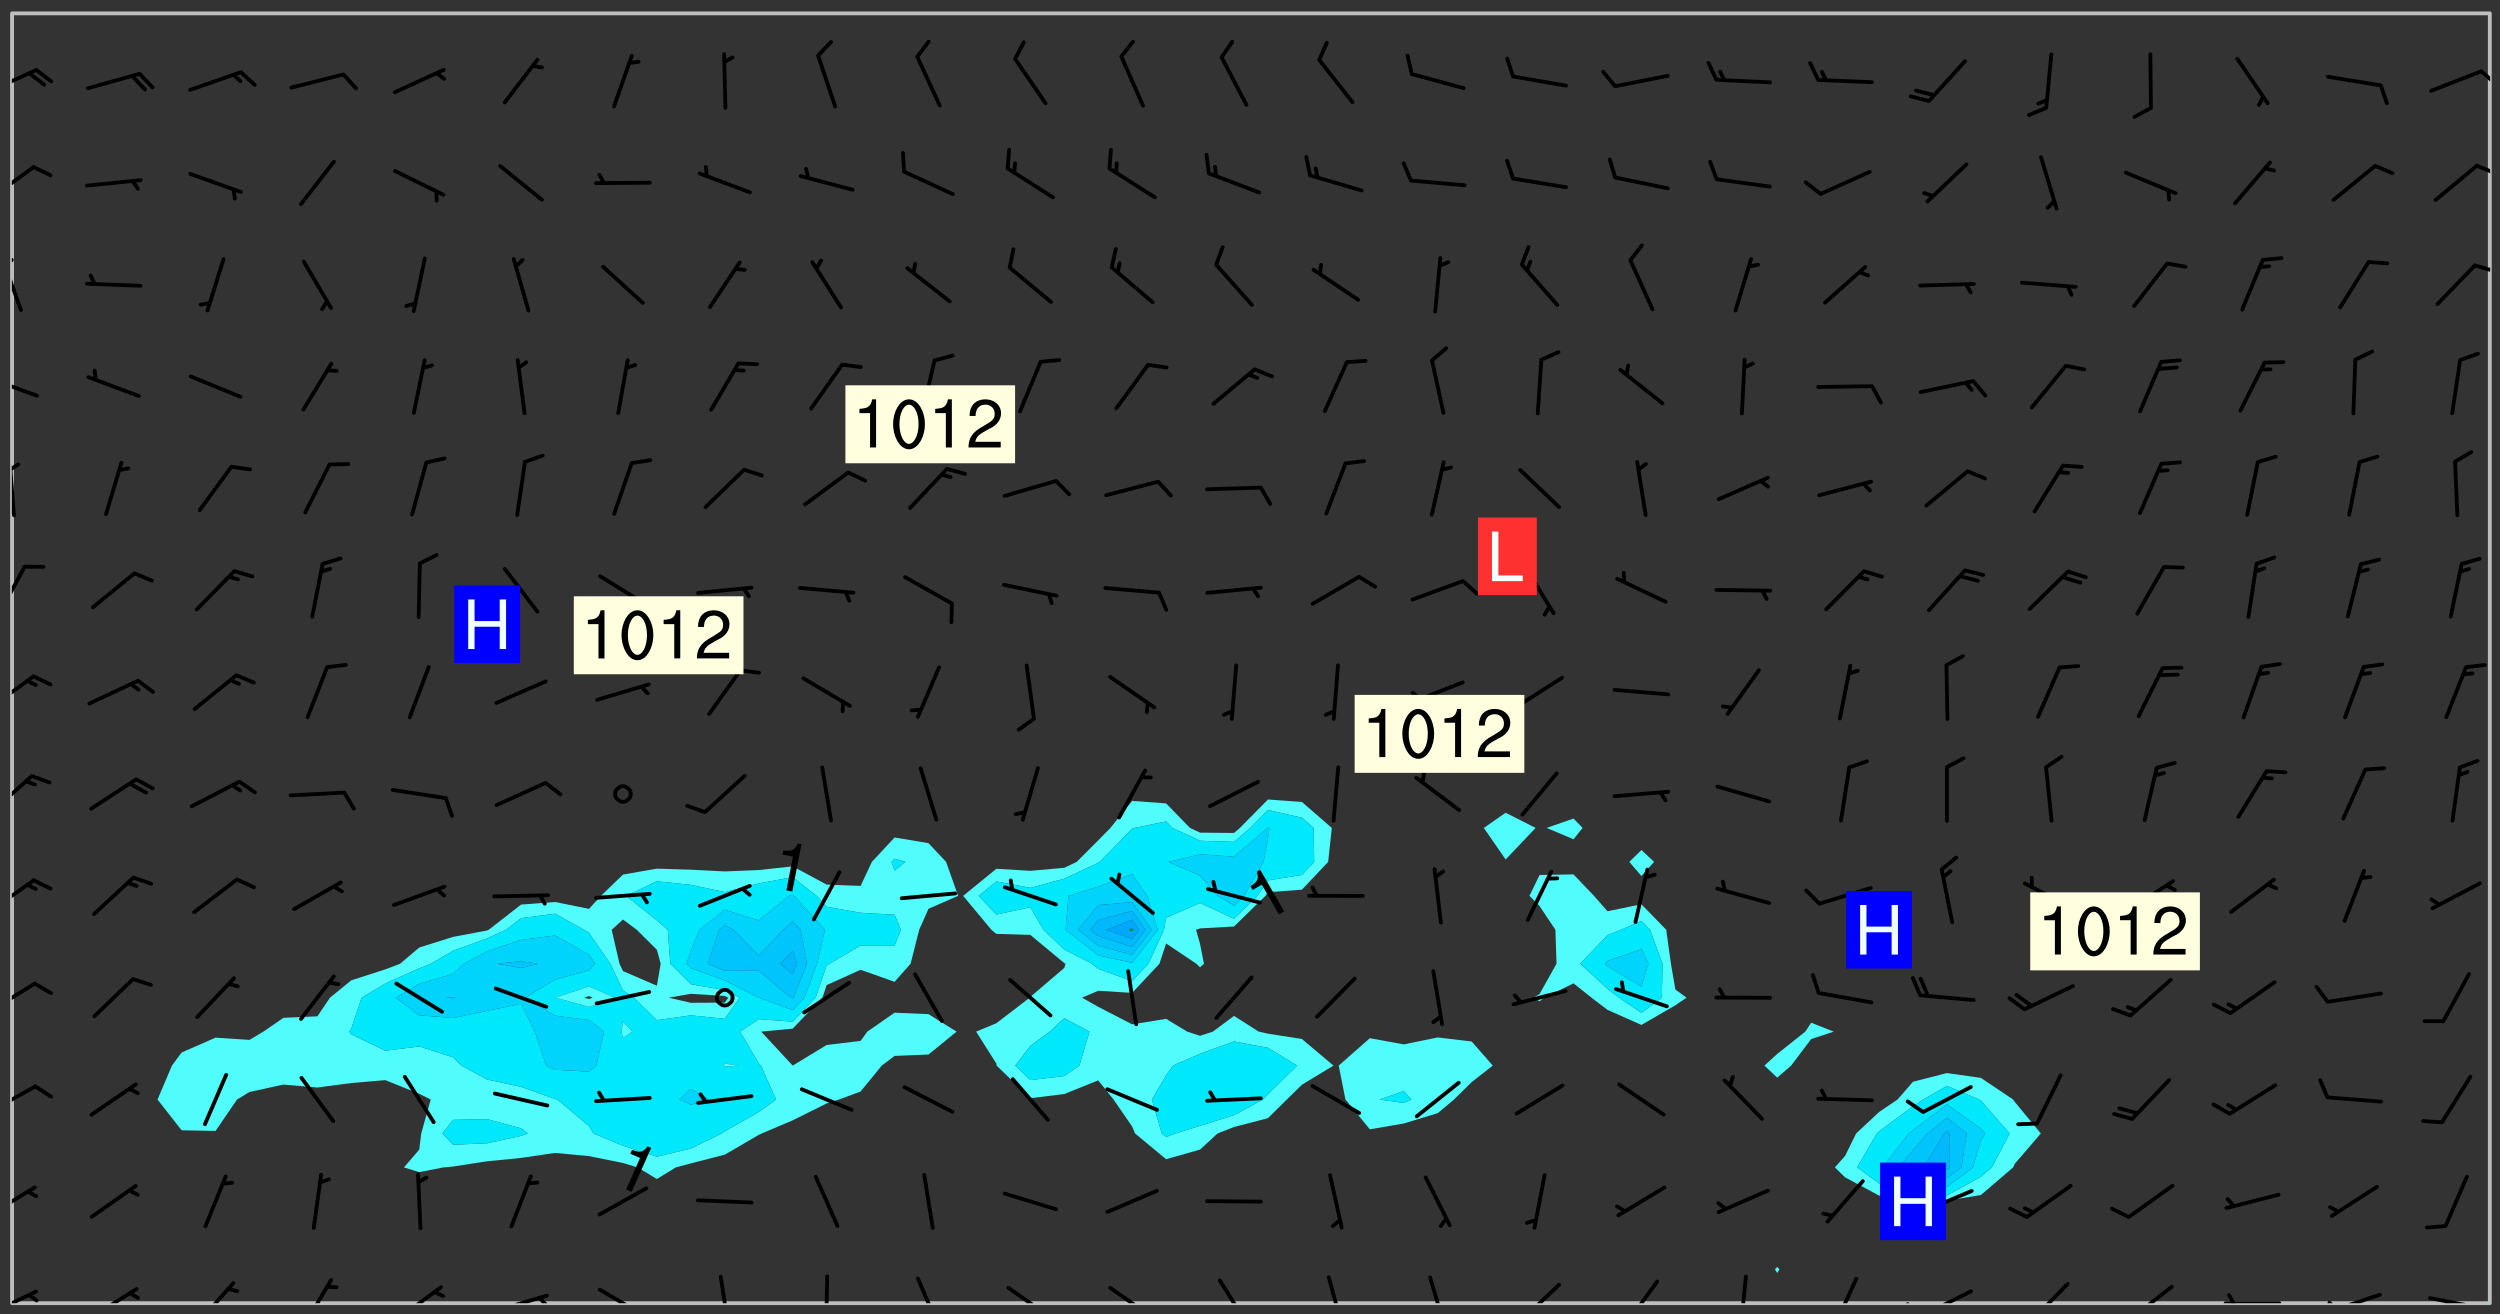 <svg xmlns="http://www.w3.org/2000/svg" role="img" xmlns:xlink="http://www.w3.org/1999/xlink" viewBox="142.45 309.95 326.84 171.84"><rect x="142.45" y="309.95" width="326.84" height="171.84" fill="#333333" stroke="none"/><defs><clipPath id="a"><path d="M144 311.672h1v168.656h-1zm0 0"/></clipPath><clipPath id="b"><path d="M144 311.672h324v168.656H144zm0 0"/></clipPath><clipPath id="c"><path d="M467 480h1v.328h-1zm0 0"/></clipPath><clipPath id="d"><path d="M467 311.672h1v168.656h-1zm0 0"/></clipPath><clipPath id="e"><path d="M144 478h4v2.328h-4zm0 0"/></clipPath><clipPath id="f"><path d="M145 478h3v2.328h-3zm0 0"/></clipPath><clipPath id="g"><path d="M154 478h7v2.328h-7zm0 0"/></clipPath><clipPath id="h"><path d="M168 477h6v3.328h-6zm0 0"/></clipPath><clipPath id="i"><path d="M181 477h5v3.328h-5zm0 0"/></clipPath><clipPath id="j"><path d="M194 477h7v3.328h-7zm0 0"/></clipPath><clipPath id="k"><path d="M206 479h9v1.328h-9zm0 0"/></clipPath><clipPath id="l"><path d="M212 479h3v1.328h-3zm0 0"/></clipPath><clipPath id="m"><path d="M220 478h8v2.328h-8zm0 0"/></clipPath><clipPath id="n"><path d="M236 476h2v4.328h-2zm0 0"/></clipPath><clipPath id="o"><path d="M250 476h1v4.328h-1zm0 0"/></clipPath><clipPath id="p"><path d="M262 476h4v4.328h-4zm0 0"/></clipPath><clipPath id="q"><path d="M274 478h7v2.328h-7zm0 0"/></clipPath><clipPath id="r"><path d="M287 478h7v2.328h-7zm0 0"/></clipPath><clipPath id="s"><path d="M301 477h5v3.328h-5zm0 0"/></clipPath><clipPath id="t"><path d="M315 476h4v4.328h-4zm0 0"/></clipPath><clipPath id="u"><path d="M329 476h3v4.328h-3zm0 0"/></clipPath><clipPath id="v"><path d="M340 477h7v3.328h-7zm0 0"/></clipPath><clipPath id="w"><path d="M354 477h6v3.328h-6zm0 0"/></clipPath><clipPath id="x"><path d="M369 476h2v4.328h-2zm0 0"/></clipPath><clipPath id="y"><path d="M381 476h5v4.328h-5zm0 0"/></clipPath><clipPath id="z"><path d="M393 478h8v2.328h-8zm0 0"/></clipPath><clipPath id="A"><path d="M391 480h4v.328h-4zm0 0"/></clipPath><clipPath id="B"><path d="M407 477h7v3.328h-7zm0 0"/></clipPath><clipPath id="C"><path d="M420 477h7v3.328h-7zm0 0"/></clipPath><clipPath id="D"><path d="M433 480h8v.328h-8zm0 0"/></clipPath><clipPath id="E"><path d="M433 478h2v2.328h-2zm0 0"/></clipPath><clipPath id="F"><path d="M446 478h8v2.328h-8zm0 0"/></clipPath><clipPath id="G"><path d="M446 480h3v.328h-3zm0 0"/></clipPath><clipPath id="H"><path d="M459 479h9v1.328h-9zm0 0"/></clipPath><clipPath id="I"><path d="M144 464h4v6h-4zm0 0"/></clipPath><clipPath id="J"><path d="M144 451h4v5h-4zm0 0"/></clipPath><clipPath id="K"><path d="M144 438h4v5h-4zm0 0"/></clipPath><clipPath id="L"><path d="M144 424h4v6h-4zm0 0"/></clipPath><clipPath id="M"><path d="M144 411h3v6h-3zm0 0"/></clipPath><clipPath id="N"><path d="M144 398h4v5h-4zm0 0"/></clipPath><clipPath id="O"><path d="M144 383h2v8h-2zm0 0"/></clipPath><clipPath id="P"><path d="M144 370h1v8h-1zm0 0"/></clipPath><clipPath id="Q"><path d="M144 370h2v2h-2zm0 0"/></clipPath><clipPath id="R"><path d="M144 359h4v3h-4zm0 0"/></clipPath><clipPath id="S"><path d="M144 343h2v8h-2zm0 0"/></clipPath><clipPath id="T"><path d="M144 343h1v3h-1zm0 0"/></clipPath><clipPath id="U"><path d="M465 344h3v2h-3zm0 0"/></clipPath><clipPath id="V"><path d="M144 331h4v6h-4zm0 0"/></clipPath><clipPath id="W"><path d="M466 331h2v2h-2zm0 0"/></clipPath><clipPath id="X"><path d="M144 318h4v5h-4zm0 0"/></clipPath><clipPath id="Y"><path d="M466 319h2v3h-2zm0 0"/></clipPath><g id="Z" clip-path="url(#clip1)"><path fill="#fff" fill-opacity="0" fill-rule="evenodd" d="M0 0h1000v1000H0zm0 0"/><path fill="#d3d3d3" fill-opacity="0" fill-rule="evenodd" d="M162.152 355.867l-.234.293.059.234.117.172.176.234.293.348.113.059.117-.172.059-.234.176-.176.465-.176h.699l.234.293.289.816.059.176.176.23.352.234.699.699.172.176.234.348.234.41.289.582.41.465.23.234.234.176.117.23.176.293.172 1.164v.234l.059.289.059.117.117.117.348.41.117.172.176.176.176.234.117.172.172.352.059.234.234.406.234-.059-.176.176-.059.93h-.582l-.234-.113-.348.113-.117.117-.059.293-.059.176-.117.172-.465.293-.059.234-.059.113v.645l.059.172v.41l.059.059v.406l.059.406.117.176.059.059.23.641-.059.293v.699l-.059.582v.234l-.059.23-.055.352v1.922l.055.117h.426l-.367.117-.023.352.891 1.168 1.742.539 1.34.359v.539l.09.809.535.715 1.52.27.891-.086.09 1.164.535.18 1.16-.18 2.055-.984 1.16-.363 1.879-.176 1.695-.18-.18.719-1.516.086-1.25.09-.805.27-1.074.809.27.719.535.898-.18.625-.266.809.266 1.078.625.898.805.18 1.25-.18-.266.723.098.504.055.293v.172l.059.293v.406l.176.117.352.117h.406l.293-.176.113-.117.059-.117.117-.23.059-.176.352-.465.23-.176.176-.059.176.059.059.176.117.988.055.469.059.172.117.234.176.059.816.059h.289l.117.234.059.406.059.352v1.105l.117.293.117.348.289.699.176.352.582.754.352.176.172.059.469.234.641.465.348.234.293.176.293.055.23.062.816.348.293.176.113.172.352.352.117.176.523.641v.289l.059.352v.348l.059.352.059.289.117.059.172.059h.176l.582.234.176.117.176.289.176.234.113.234.293.23.117.117v.41l.059.055.289.234.234.117.059.117.117.172.059.117.23.234.059.176.234.059.117.059-.117.113-.059.117v.117l-.117.293-.117.289v.582l.176.117.117.059.059.117.117.117.113.059.176.348.059.352.059.406v.176l-.059.176-.117.699v.172l.117.176.293.293h.406l.176.117.117.172.117.293v.234h-.527l-.23-.234h-.234l-.176.059-.059.699.059.348.117.176.176.41.117.23.289.469.176.055h.523l.234.059.758.641.059.293v.234l.059.059.23.348v.352l-.117.172v.293l.293.289.293.176.172.059.293.176.293.117.582.406.289.234.293.176.219.16.016.012.23.176.641.523.176.234.117.176.176.176.113.172v.641l.117.176.469.117.582.117.234.059.23.113.293.117.113.059.586.352.289.172.176.062.176.055.176.059.699.352.289.176.234.055.289.176.234.117.641.406.293.117.172.059.234.059.41.059.23.059.234.117.059.172-.41.176.469.059.059.293.113.234.176.055.234.059.176.059.406.117.641.234.117.172.059.234v.176l-.059.117-.059.406.234.234.117.059.348.117.641.23.176.117.289.117.176.176.234.465.582 1.105.176.176.348.176.176.117.352.117 1.047.523.234.059.465.113.293.059.465.176.758.582.234.234.348.465.176.176.289.234.816.699.293.176.289.289.293.176.293.289.695.641.176.176.293.234.289.234.469.289.641.582.348.234.234.293.348.348.352.465.934.992.348.406.117.176.234.059.113.117.645.176.23.113.234.059.293.176.23.117.934.699.406.406.234.176.406.176.234.117.816.348.348.234.234.117.293.289.23.117.758.352.352.172.23.059.293.117.234.059.871.176h.816l.469.23.172.059.875.699.465.117.293.059.176.059.23.059.469.059.348.059.352.059.406.059h.293l.172.059v.23l.176.176h.293l.348.059.352.059.699.117h.641l.465-.234.293-.176.172-.117.41-.172.289-.176.934-.465.469-.293.523-.293.465-.172.465-.176 1.051-.465.289-.117.41-.117.289-.117.527-.176 1.516-.699.582-.348.289-.059.293-.059.348-.117.875-.23.352-.117h.113l.234-.059.875-.234.234-.059h.812l.352-.059.816-.117.172-.059.352-.055.293-.059.23-.059.816-.176.176-.059h.348l.234-.059.465-.117.758-.172.234-.059h.348l.41-.117.289-.059 1.285-.059h.289l.41-.059.23-.059h.176l.875-.117h.406l.41-.117h.348l.352-.113.871-.059h1.75l1.047.289.41.117.289.117.352.117.289.117 1.051.172.289.059h.293l.293.059.172.059.41.059.172.059.117.059h.117l.117.059.352.059h.113l.41.066 1.922.395 1.926.395 1.52.449 1.695.719 2.145.805 1.605-.719 1.43-.805 1.16-1.078 1.25-.449 3.035-.719 1.875-.359 2.145-1.348 2.234-1.254 2.5-1.258 1.695-.449 1.785-.18 1.16-.27.625.539 1.34-.27.715-.988.984-1.344.445-.18.805-.359 1.875-.539 1.785-.449 1.25-.27 1.16-.09 1.699-.09 1.961-.27 1.25-.09h.539l.625-.09h.891l2.145-.18 2.41-.18 2.59-.09 1.695.18 1.609.09 1.43.359 1.16.719 1.875.988 1.16 1.527.266.715.629.09.355.898.535.539.535 1.527 1.074.359h.535l-.805.535.09 1.707.715 2.695.891.805.895.988.715 1.258 1.785.539 1.52-.18.355 1.344 1.609-.805.98-.539.27.27.316-.215.219-.145.801.449.449-.359h.355l.535-.27.539-.719.535-.27.625-.988 1.16.449.84.371 1.395.617 1.695-.18h1.605l1.785.09.18-1.707.535-1.344.805.27.492.848.402.406-.09.539v.359l.715.449.711-.27h1.43l.359.988.445 1.258.715 1.344 1.25.629 1.695.629.715-.18.18-.539.98-.09.449.359.086 1.258-.266.629-.535.18v.539l.715.984.266.539.984.988.801 1.078-.266.359-.09.898-.625 2.332-.355 2.066-.09 1.793-.18.719-.09.539v1.438l-.98 1.883-.359 1.707-.535.898-.805 1.168-.266.539 2.055 1.254.086.359-.355.539-.09-.18v.809l.09 1.438-.445.715-1.074.094-.266.715.535.898.805.719 1.16.809 1.34.27.445.359-.355.449-1.789-.09-1.25-.449-.715-.719-.625-.09-.176 3.59-.188 1.309h89.359V311.703h-55.27v49.082l.762.125 3.289.543 2.023 2.836v2.754l2.352.332 2.348.332h4.051l-1.379 4.16-2.023.707-2.023.703-.543.344-2.594 1.617-.188.117-2.023-2.078-.73-2.742-2.672-2.078-1.375-3.5-.066-.082-1.957-2.672 2.75-1.418v-49.082H294.422v91.414l.117.031.133.012.074.074.105.047.09.059.086.059.09.059.297.297.059.09.031.117.027.117.016.137-.031.117-.059.09-.059.086-.043.105-.047.102-.027.121v.145l.176.27.148.148.074.086.074.074.043.105.062.09.059.086.043.105.059.09.047.102.043.105.059.086.117.18.074.074.062.086.059.09.043.105.059.09.059.086.062.09.059.09.043.102.117.18.074.074.059.086.074.074.09.059.105.047h.148l.133-.016.133.016.102-.047.074-.074.047-.102-.016-.133v-.148l-.047-.105-.027-.117-.047-.102-.027-.121-.043-.102-.062-.09-.043-.102-.043-.105-.031-.117-.016-.133-.012-.137.086-.059.059-.086.121-.031.043.105.016.133v.117l.059.102.059.09.09.059.148.148.059.09.043.105-.012.102.086.059.105.047.086.059.09.059.074.074-.117.027-.105.047-.086.059-.074.074-.059.09-.062.086-.027.121-.047.102-.043.105-.031.117-.012.133-.016.133v.148l.027.117.047.105.043.102.059.09.074.074.09.059.074.074.09.059.059.09.043.105.047.102.117.031.133.016h.148l.117-.031.105.043.043.105.047.102.027.121L299.5 410l.027.117.031.121.027.117.105.043.102.047.133-.016.148.148.062.086.074.074.07.074.09.062.105.043.102.043.117.031.137.016.117-.031.074-.074.027-.117-.012-.133-.031-.121-.027-.117.043-.105h.117l.09.062.117.027h.148l.133.016h.148l.133.016.133-.016h.148l.133-.016.133-.012.137.012.117-.027.133-.016.191-.059-.059.176-.016.133-.027.121-.016.133-.059.086-.133.016-.105.047-.105.043-.117.031-.117.027-.266.031h-.148l-.133.016-.074.074.059.086.148.148.117.18.074.07.09.062.09.059.086.059.09.059.102.043.105.062.105.043.086.059.105.047.102.043.18.117.059.09-.043.102-.047.105.016.133.223.223.059.09.043.102.031.121.043.102.016.133.031.117.012.137.031.117.148.148.102.043.105.043.117.031.133.016.137.016h.117l.117-.031.09-.059.043-.105.047-.102.043-.105.031-.117.012-.133v-.148l-.012-.133-.016-.133-.031-.117-.043-.105-.047-.105-.043-.102-.043-.105-.016-.133.016-.133.027-.117.031-.117.027-.121.047-.102.09-.059.086-.062.074-.074.09-.059.223-.223.059-.086.074-.074.117-.18.059-.086v-.148l-.074-.074-.102-.047-.105-.043-.102-.043-.059-.09-.047-.105-.027-.117.09-.059.117-.031.102-.043.18-.117.148-.148.012-.133-.012-.105-.09-.059-.133.016h-.148l-.133.016-.133-.016-.121-.031-.086-.059-.074-.074-.059-.09-.062-.086-.117-.18-.059-.086.031-.121.086-.059.121-.031.059-.086v-.121l-.031-.117-.059-.09-.059-.086-.047-.105-.027-.117-.016-.133.059-.09.074-.074.09-.059.117-.18.074-.074.059-.086.148-.148.121-.031.133-.016.133.016.074.074.043.105.016.133-.031.117-.117.031-.133.012-.148.148-.043.105-.047.102-.027.121-.031.117v.148l.031.117.043.105.059.09.074.07.074.074.117.031.121.027.117-.027.133-.016h.117l.09.059.074.074.047.105.059.086.102.047.133.016.105.043.086.059-.012.105-.074.074-.18.117-.059.09-.09.059-.07.074-.074.074-.062.09-.027.117-.016.133.016.133-.016.133v.148l.016.133.027.117.031.121.074.074.09.059.086.059.09.059.117.031v.086l-.102.047-.09.059-.266.031-.117.027h-.148l-.105.043-.102.047-.059.09-.062.234-.012.133-.031.121-.016.133v.293l-.012.133.012.137.016.133.133.016.133.012.121.031.086.059.074.074.047.105.043.102.016.133v.445l-.016.133v.445l.031.266.027.117.016.133.031.117.086.211.031.266v.148l-.031.117-.027.117-.031.121-.027.117-.031.117-.031.121-.012.133-.016.133.09.059.117-.031.102.016.047.105-.031.266v.441l-.043.105-.047.105-.043.102-.043.105-.059.086-.031.121-.043.117-.031.117-.016.133.016.133.059.09.105.047.086.059.059.086-.012.137-.031.117-.043.102v.445l-.016.133v.148l-.031.117-.043.105-.027.117-.047.105-.043.102-.031.121-.027.117-.031.133-.031.117-.027.117-.043.105-.031.117-.031.121-.012.133-.016.133v.297l.027.117v.148l.047.398.027.117.059.09.121.031h.148l.133-.016.059.09v.117l-.059.09-.09.059-.102.043-.105.047-.09.059-.086.059-.137.016-.117-.031-.133-.016-.102.047-.062.086-.012.137-.016.133-.031.117-.027.117-.016.133-.031.121v.297l.016.133.031.117v.148l.012.133v.148l-.027.117-.047.102-.027.121-.031.117-.059.09-.074.074-.102.043-.105.047-.117.027-.121.031-.102-.047.059-.086.105-.047.027-.117.031-.117.027-.121.031-.117v-.148l.016-.133-.031-.117-.043-.105-.105.016-.074.074-.102.043-.09.062-.074.074-.043.102-.016.133-.031.117L304.25 426l-.031.117-.027.117-.031.121-.027.117-.031.117-.043.105-.09.059h-.09l-.117-.031-.031-.086.016-.137-.031-.117v-.148l-.012-.133v-.148l-.062-.234-.027-.121-.043-.102-.047-.105-.059-.086-.059-.09-.043-.105-.062-.086-.148-.148-.07-.074-.105-.047-.105-.043-.102-.043-.297-.297-.09-.074-.086-.059-.105-.043-.09-.062-.086-.059-.105-.043-.09-.059-.086-.062-.074-.07-.105-.047-.086-.059-.105-.043-.09-.062-.102-.043-.105-.043-.086-.059-.105-.047-.105-.043-.102-.047-.09-.059-.102-.043-.105-.043-.09-.062-.117-.027-.133-.016-.133.016H299.75l-.133.016-.117-.031-.09-.059-.074-.074-.09-.059-.102-.047h-.148l-.121-.027-.102-.043-.074-.074-.117-.18-.09-.059-.102-.043-.09-.062-.105-.043-.09-.059-.086-.059-.105-.047-.059-.086-.059-.09-.043-.105-.047-.102-.074-.074-.086-.059-.074-.074-.09-.059-.223-.223-.043-.105-.031-.266.105-.043h.145l.105.043.074.074.09.059.086.059.105.047.09.059.148.148.07.074.148.148.062.086.074.074.086.059.074.074.09.062.09.059.086.059.27.176.102.047.105.043.102.043.047-.074.059-.086.074-.074.07-.074.105.043.074.074.059.09.043.102.047.105.043.105.121.027.117-.027.074-.09.043-.105.059-.09.074-.074.105-.043.117-.027.133.012.09.059.148.148.059.09.043.105.047.102.043.105.043.102.105.047.105.043.133.016.086-.059.059-.09.074-.074.105-.043.117.027.105.047.102.043.105.043.102.047.18.117v.117l-.016.133.016.133.016.137.059.086.102.047.121.027.117.031h.148l.117-.031.059-.09.18-.117.059-.09.074-.074.059-.086.117-.18.18-.117.117.031.09.059.043.074-.016.133v.117l.09.059h.148l.133-.016.133-.012.266-.031.105-.043.117-.031.121-.027.074-.074.07-.074.062-.09-.016-.105-.047-.102-.102-.043-.105-.016-.117.027-.266.031h-.148l-.074-.074-.09-.059-.117-.031-.117-.027-.133-.016h-.148l-.133.016h-.297l-.105-.047-.148-.148-.043-.102-.059-.09.223-.223.086-.059.105-.043.117-.031.133-.016.133.016.137.016.102.043.133-.012.09-.062.102-.043.062-.09-.047-.102-.09-.059-.117-.031-.102-.043-.059-.09-.062-.09v-.117l.016-.133.105-.047.074-.07v-.121l-.09-.059-.031-.117.09-.059.074-.074.043-.105.059-.09.047-.102.016-.133v-.148l-.047-.105-.043-.102-.09-.059-.133-.016-.102-.043-.137-.016-.117-.031h-.445l-.133-.016-.133-.012-.133-.016-.117-.031h-.148l-.133-.016-.133-.012-.266-.031-.121-.043-.086-.059-.074-.074v-.148l.012-.133.105-.047.102-.043.133-.016h.152l.133-.016h.293l.121.031.102.043.09.059.234.062.121-.047.09-.059.102-.043.133-.016.105.043.102.047.133.012.121-.027h.145l.121-.031.117-.027.105-.047.074-.074.086-.059.148-.148.059-.086.047-.105.027-.117.016-.105-.102-.043-.09-.059-.117-.031-.105-.043-.09-.062-.074-.086-.074-.074-.102-.043-.105-.047-.102-.043-.059-.09-.047-.102-.086-.211-.062-.086-.059-.09-.074-.074-.086-.059h-.27l-.117.031-.09.059-.102.043-.133.016-.105-.016-.027-.117-.062-.09-.117-.031-.102-.043-.148-.148-.031-.117-.016-.105.074-.074.18-.117.117-.027.117-.031.137.016.102.043.105.043.102.047.105.043.117.031.133.016.117.027.133.016.105-.016.09-.059-.074-.074-.105-.043-.074-.074-.074-.09-.148-.148-.086-.059-.09-.059-.074-.074-.09-.059-.102-.047-.121-.027-.102-.047-.105-.043-.117-.031-.102-.043-.121-.031h-.148l-.117.031-.105.043-.086.062-.18.117-.086.059-.09.059-.105.047-.086.059-.105.043-.102.043-.105.047-.074.074-.059.09-.059.086-.047.105-.059.086-.074.074-.133-.012-.117-.031h-.117l-.074.074-.09.059-.074.074-.09.059-.086.059-.105.047-.102.043-.137.016-.102-.043-.148-.148-.105-.047h-.086l-.105.047-.102.043-.121.031-.117-.031-.074-.074v-.117l.031-.121.074-.07.059-.09.074-.074.117-.031.105-.043h.293l.133-.016.137-.016.102-.043.09-.059.102-.047.09-.059.133-.012.09.059.133.012.09-.059.086-.059.105-.043.09-.059.086-.062.09-.059.148-.148.059-.086.059-.09.105-.043.133-.016.117.027.121.031.059-.059.059-.09.031-.266.027-.117.105.012.133.016.102-.043.09-.059.059-.09.074-.074.059-.09.047-.102.012-.133-.012-.133-.047-.105-.148-.148-.059-.09-.059-.086-.043-.105v-.445l.016-.133v-.148l.012-.133-.059-.059-.09.059-.102-.043-.18-.117-.086-.059-.062-.09-.059-.09-.074-.074-.086-.059-.121.031-.102.012-.105.047-.086.059-.105.043-.148.148-.09.059-.086.059-.09.062-.105.043-.133.016v-.121l.105-.043.117-.031.074-.07.043-.105v-.148l-.027-.117-.148-.148-.133-.016h-.148l-.117.031-.105.043-.102.043-.09.062-.117.027-.074-.074.012-.133-.043-.102-.043-.105-.09-.059-.117.027-.121.031-.117.031-.102.043-.121.031-.102.043-.105.043-.09.059-.102.016v-.117l.016-.133-.059-.09-.074.043-.148.148-.059.09-.074.074-.047.105-.043.102-.074.074-.059.09-.074.074-.059.086-.074.074-.09.062-.074.07-.074.074-.102.016-.133.016-.105-.043v-.121l.148-.148.043-.102.059-.09.047-.102.043-.105.059-.09.031-.117.043-.102.031-.121.027-.117.047-.105.043-.102.043-.105.074-.07.09-.062.09-.059.102-.043h.297l.266-.031.105-.043-.074-.074-.117-.031-.105-.043-.09-.059-.102-.047-.09-.059-.102-.043-.105-.043-.09-.062-.086-.059-.105-.043-.102-.043-.121-.031-.117-.031-.102-.043L297.5 410.25l-.102-.043-.09-.059-.043-.105-.016-.133.102-.043.133-.016.137.016.133-.016.102-.043.059-.09.016-.105-.09-.059-.074-.074-.102-.043-.09-.059-.148-.148-.043-.105-.016-.133v-.293l-.059-.09-.09-.059-.074-.074-.043-.105-.031-.117-.059-.09-.074-.074-.117-.027-.074-.074-.09-.059-.09-.062-.086-.059-.074-.074-.059-.086-.047-.105-.086-.059-.148-.148-.195-.059-.133.016-.102.043-.074.074-.047.102-.043.105-.059.09-.059.086-.297.297-.09.059h-.086l-.062-.086-.043-.105.031-.117.059-.09.027-.117-.012-.133-.09-.062-.105.047-.117.027-.117.031-.27.176-.102.047-.117.027-.105.047-.09.059-.102.043-.059-.086-.047-.105.016-.133.047-.105.07-.074.074-.07.059-.09v-.148l-.043-.105h-.238l-.102.047-.031.117-.027.117-.031.121-.074.043-.133.016-.074-.047-.043-.102-.043-.105-.047-.102-.043-.105-.121.031-.102.043-.133.016-.117.031-.105.043-.09.059-.102.047-.121.027-.133.016-.102-.043-.059-.09-.047-.105-.043-.102-.043-.105v-.117l.059-.09.086-.059.18-.117.102-.047.105-.043.105-.059.102-.043.09-.062.102-.043.105-.059.102-.047.09-.059.105-.043.102-.043.09-.062.102-.043.137-.016.117.031.102.043.121.031.102.043.105.047.102.043.105.043.102.047.105.043.102.043.105.047.086.059.105.043.117.031.105.043.102.047.09.059.105.043.102.043.105.047.117.027.102.047.121.027h.148l.086-.059.016-.102.059-.09-.027-.117-.074-.074-.117-.18-.074-.074-.09-.074-.18-.117-.086-.059-.105-.043-.102-.047-.27-.176-.059-.09-.074-.074-.059-.09-.043-.102-.031-.117-.016-.137v-.562l-.012-.133-.016-.133-.031-.117-.016-.133-.012-.133-.031-.121-.223-.223-.059-.086-.016-.105.031-.117.133-.016v-91.414H172.992v1.453l-.059.234-.352 1.051-.172.523-.117.348-.176.41-.117.172-.234.293-.23.059h-.352l-.117.059-.23.406v.293l.117.176.23.23.117.234.641.758.293.465.176.234.23.352.234.348.641.816.176.465.172.41.117.695.176.469.117 1.398.059.465v.875l.117 1.047v4.781l-.059.465-.352 1.281-.176.523-.113.41-.352.93L172.934 336l-.234.582-.117.176-.172.348-.176.406-.352.816-.059.293-.113.293-.117.289-.059.176-.117.875-.059.406-.059.117-.059.176-.059.172-.23.527-.117.172v.234l-.117.234-.059.172-.176.586v.289l-.059.176v.293l-.059.113-.059.527v.172l-.055.234v2.621l-.176.816-.117.176-.176.234-.117.172-.113.234-.586.934-.23.289-.293.465-.176.234-.289.352-.352.699-.113.23-.176.41-.176.23-.406.527-.816.699-.293.172-.289.234-.176.117-.176.176-.523.406-.527.176-.172.176-.234.055-.641.176h-.758m12.211 31.023l-1.074.449.359.895 1.25-.715.445-.539-.98-.09"/><path fill="#d3d3d3" fill-opacity="0" fill-rule="evenodd" d="M201.508 416.598h-.895l.449.629.98.359.805-.09.445-.988-.176.09-.715-.355-.895.355m154.621 59.07l-.059-.523v-.293l.113-.293.059-.23.469-.469h.113l.117-.113.117-.059h.176l.234-.059h.348l.234.059.117.059.23.172.059.176.117.582v.293l-.117.176-.172.289-.176.176-.527.523-.23.234-.117.059h-.176l-.117-.059-.406-.293-.176-.117-.117-.059-.059-.113-.055-.117m6.641-10.957l-.059-.172v-1.109l.059-.172.176-.059.172-.059h.176l.234-.059.117.059.059.699-.059.172-.117.176-.117.059-.234.523-.113.059h-.234l-.059-.117m9.613-14.391l-.117-.176v-.699l.293-.875.117-.172.176-.352.113-.23.117-.293.352-.758.117-.23.172-.234h.176l.117-.059h.641l.117.059.234.234.172.113.352.293.117.117.113.176v.113l.117.059.117.117v.699l-.059.176v.23l-.059.176-.348 1.051-.117.23-.117.234-.117.059-.23.234-.641.289h-.875l-.41-.117-.641-.465"/><path fill="none" stroke="#bebebe" stroke-linecap="round" stroke-linejoin="round" stroke-miterlimit="10" stroke-width=".5" d="M467.957 311.695H144.027v168.625h323.93v-168.625"/><g clip-path="url(#a)"><path fill="#fff" fill-opacity="0" fill-rule="evenodd" d="M144 475.891v4.438h.004H144V311.672h.004H144v164.219"/></g><g clip-path="url(#b)"><path fill="#fff" fill-opacity="0" fill-rule="evenodd" d="M144.004 480.328V311.672h115.395V419.438l-2.965 3.191-1.477 3.141-4.438-.168-4.438-2.391-4.438.484-4.438.18-4.441-.227-4.438-.137-4.438.777-2.875 2.781-1.562 1.699-4.438-.895-4.441.336-4.238 3.297-.199.09-4.438.832-4.438 1.395-2.508 2.121-1.934.738-4.438 1.426-2.793 2.273-1.645 2.438-4.438.195-2.629 1.805-1.812 1.082-4.438-.293-4.438 1.941-1.262 1.711-1.883 4.438 3.145 4.02 4.438.082 2.812-4.102 1.625-.988 4.441-.969 4.438.387 4.438-.59 4.438-.379 4.441 1.789 1.5.75-1.242 4.438-.258 2.098-2 2.34 2 .613 3.145-.613 1.293-.121 4.438-.684 4.438-.441 4.441-.652 4.438.418 4.438.895 1.922.586 2.516 1.512 2.461-1.512 1.977-.531 4.441-1.141 4.438-2.586.379-.18 4.059-1.723 4.438-2.207 1.605-.508 2.832-1.051 2.766-3.387 1.676-1.266 4.438-.184 3.672-2.992-3.672-2.285-4.438-.188-3.562 2.473-.879 1.207-4.438.539-4.438 2.695-4.121-4.441 4.121-.391 3.883-4.047.555-1.641 4.438-2.008 4.441 1.578 2.098-2.367 1.121-4.438 1.219-2.746 3.871-1.691-1.57-4.441-2.301-2.445-4.438-.746V311.672h48.82v102.801l-3.672 3.719-.766.656-4.438-.043-1.316-.613-3.125-3.207-4.438-.332-2.848 3.539-1.59 1.625-2.812 2.812-1.625.773-4.438.395-4.441-.266-4.344 3.539 3.695 4.438.648.531 4.441.137 4.438 3.684.168.086-.168.551-4.438 3.789-.078.098-4.363 3.344-2.645 1.094 2.645 4.176.027.266 4.414 4.262 4.438-.543 4.438-1.789 2.008 2.508 2.43 3.531.383.906 4.055 3.363 4.441-1.258 2.281-2.105 2.156-.848 4.438-1.152 2.469-2.438 1.969-1.934 4.129-2.504-4.129-3.477-4.438-.695-1.215-.27-3.223-2.055-2.762 2.055-1.676.551-1.695-.551-2.746-1.668-4.438.719-4.438-2.289-2.117-1.199 2.117-.902 4.438.277 3.566-3.812.871-2.648 3.949 2.648.492.469.508-.469-.508-2.57-.523-1.867.523-.184 4.438-.246 4.109-4.008.328-.484 4.438-.32 3.434-3.637.477-4.438-3.91-3.395-4.438-.324V311.672h22.191v133.91l-4.438.91-4.438-.812-4.07 3.582.887 4.438 3.184 3.895 4.438-.762 4.438-1.352 2.129-1.781 2.309-2.277 2.762-2.16-2.762-3.148-4.438-.531V311.672h8.879v104.531l-2.848 1.988 2.848 4.125 3.922-4.125-3.922-1.988V311.672h8.875v105.293l-3.516 1.227 3.516 1.488v4.586l-4.438.078-1.324 2.727 1.324 1.34 2.07 3.098.148 4.438-2.219 3.957-.789.48.789.473.633-.473 3.805-1.871 2.344 1.871 2.094 1.594 4.441 1.973 4.438-2.57 1.453-.996-1.453-1.066-.578-3.371-.617-4.438-3.242-3.336-4.441.906-1.762-2.008-2.676-2.805v-4.586l1.188-1.488-1.188-1.227V311.672h8.879v109.402l-1.582 1.555 1.582 1.844 1.656-1.844-1.656-1.555V311.672h22.191v131.984l-.77 1.164-3.672 2.918-1.672 1.523 1.672 1.574v24.754l-.297.301.297.484.305-.484-.305-.301v-24.754l1.82-1.574 2.621-3.473 2.953-.969-2.953-1.164V311.672h17.75v138.566l-4.438 1.133-2.023 2.328-2.414 1.633-3 2.805-1.438 2.922-1.34 1.516 1.34 1.301 4.438 2.383 4.438.441 4.438.219 4.441-.734 4.215-3.609.223-.484 3.395-3.953-3.395-4.117-.227-.32-4.211-2.828-4.441-.633V311.672h71.012v168.348l-.266.309H144.004"/></g><path fill="#50fcfc" fill-rule="evenodd" d="M166.191 457.719l-3.145-4.02 1.883-4.438 1.262-1.711 4.438-1.941 4.438.293 1.812-1.082 2.629-1.805 4.438-.195 1.645-2.438 2.793-2.273 4.438-1.426 1.934-.738 2.508-2.121 4.438-1.395 4.438-.832.199-.09 4.238-3.297 4.441-.336 4.438.895 1.562-1.699 2.875-2.781v5.875l-1.473 1.344 1.023 4.438.449.957 4.438 1.918.492-2.875-.492-1.824-2.629-2.613-1.809-1.344v-5.875l4.438-.777 4.438.137 4.441.227 4.438-.18 4.438-.484v1.398l-4.438.84-4.438 1.129-4.441-.949-4.438-.473-4.031 1.914 4.031 3.211 1.426 1.227.328 4.438 2.684 2.676v1.254l-2.91.508 2.91.664 4.441-.023.449-.641-.449-.23-4.441-.277v-1.254l4.441.773 1.945.988-1.945 2.762-4.441-.457-4.438.633-3.004-2.938-1.434-.949-1.641-3.488-2.797-4.047-.629-.391-3.809-2.105-4.441.57-1.973 1.535-2.465 1.113-4.438 1.613-2.938 1.711-1.5.59-4.441 1.996-3.098 1.852-1.34 4.004-.27.434.27.355 4.438 2.137 4.441-.559 4.438 1.426 1.07 1.082 3.367 1.82v5.18l-4.438.09-1.418 1.785 1.418 1.465 4.438-.184 4.438-.973.883-.309-.883-.672-4.438-1.203v-5.18l4.438.957 4.441 1.594.305.066 4.133 3.477.594.961 3.844 1.602 4.438 1.426 4.438-1.055 4.012-1.973.43-.285 4.438-2.512 2.273-1.641-1.996-4.438-.277-.289-2.441-4.152 2.441-1.629 4.438.324 3.004-3.133 1.434-4.227.375-.211 4.062-2.375 4.441-.004.832-2.059-.832-1.973-4.441-.25-4.438-.785-1.312-1.43-3.125-2.461v-1.398l4.438 2.391 4.438.168 1.477-3.141 2.965-3.191v2.77l-.395.422.395 1.152 1.402-1.152-1.402-.422v-2.77l4.438.746 2.301 2.445 1.57 4.441-3.871 1.691-1.219 2.746-1.121 4.438-2.098 2.367-4.441-1.578-4.438 2.008-.555 1.641-3.883 4.047-4.121.391 4.121 4.441 4.438-2.695 4.438-.539.879-1.207 3.562-2.473 4.438.188 3.672 2.285-3.672 2.992-4.438.184-1.676 1.266-2.766 3.387-2.832 1.051-1.605.508-4.438 2.207-4.059 1.723-.379.18-4.438 2.586-4.441 1.141-1.977.531-2.461 1.512-2.516-1.512-1.922-.586-4.438-.895-4.438-.418-4.441.652-4.438.441-4.438.684-1.293.121-3.145.613-2-.613 2-2.34.258-2.098 1.242-4.438-1.5-.75-4.441-1.789-4.438.379-4.438.59-4.438-.387-4.441.969-1.625.988-2.812 4.102-4.438-.082"/><path fill="#00e8fc" fill-rule="evenodd" d="M188.383 445.176l-.27-.355.27-.434 1.34-4.004 3.098-1.852 4.441-1.996 1.5-.59 2.938-1.711 4.438-1.613 2.465-1.113 1.973-1.535 4.441-.57v2.84l-4.441.586-4.438 1.5-3.047 1.617-1.391 1.312-4.438 1.316-3.062 1.809 3.062 2.312 4.438.34 8.875-1.859 1.793 3.645 1.477 4.441 1.172.547 4.438.242.961-.789 1.016-4.441-1.977-1.512-4.438-.574-3.926-2.352 3.926-2.359 4.438-1.215v2.102l-4.387 1.473 4.387 1.207 3.355-1.207-3.355-1.473v-2.102l.812-.863-.812-1.18-4.438-2.523v-2.84l3.809 2.105.629.391 2.797 4.047 1.641 3.488v4.098l-.207 1.289.207.832 1.227-.832-1.227-1.289v-4.098l1.434.949 3.004 2.938 4.438-.633v9.625l-1.539 1.387 1.539.68 2.449-.68-2.449-1.387v-9.625l4.441.457v5.863l-.145.254.145.129 1.844-.129-1.844-.254v-5.863l1.945-2.762-1.945-.988-4.441-.773-2.684-2.676-.328-4.438-1.426-1.227-4.031-3.211 4.031-1.914 4.438.473 4.441.949 4.438-1.129 4.438-.84v2.332l-.484.129-3.953 3.219-4.438-1.406-3.316 2.625-1.125 2.719-.578 1.719.578.578 4.441 1.605 4.438 2.254 4.438 1.609 1.547-1.609 1.637-4.438 1.035-4.438-4.055-4.438-.164-.129v-2.332l3.125 2.461 1.312 1.43 4.438.785 4.441.25.832 1.973-.832 2.059-4.441.004-4.062 2.375-.375.211-1.434 4.227-3.004 3.133-4.438-.324-2.441 1.629 2.441 4.152.277.289 1.996 4.438-2.273 1.641-4.438 2.512-.43.285-4.012 1.973-4.438 1.055-4.438-1.426-3.844-1.602-.594-.961-4.133-3.477-.305-.066-4.441-1.594-4.438-.957-3.367-1.82-1.07-1.082-4.438-1.426-4.441.559-4.438-2.137"/><path fill="#00d4fc" fill-rule="evenodd" d="M197.262 442.695l-3.062-2.312 3.062-1.809 4.438-1.316v3.035l-.934.09.934.078.336-.078-.336-.09v-3.035l1.391-1.312 3.047-1.617 4.438-1.5v2.773l-3.125.344 3.125.555 2.211-.555-2.211-.344v-2.773l4.441-.586 4.438 2.523.812 1.18-.812.863-4.438 1.215-3.926 2.359 3.926 2.352 4.438.574 1.977 1.512-1.016 4.441-.961.789-4.438-.242-1.172-.547-1.477-4.441-1.793-3.645-8.875 1.859-4.438-.34"/><path fill="#00e8fc" fill-rule="evenodd" d="M201.699 459.602l-1.418-1.465 1.418-1.785 4.438-.09 4.438 1.203.883.672-.883.309-4.438.973-4.438.184"/><path fill="#00c4fc" fill-rule="evenodd" d="M201.699 440.461l-.934-.078.934-.09.336.09-.336.078m8.875-3.961l-3.125-.555 3.125-.344 2.211.344-2.211.555"/><path fill="#50fcfc" fill-rule="evenodd" d="M219.453 438.91l-4.387 1.473 4.387 1.207 3.355-1.207-3.355-1.473v1.262l.48.211-.48.172-.629-.172.629-.211v-1.262"/><path fill="#fff" fill-opacity="0" fill-rule="evenodd" d="M219.453 440.172l-.629.211.629.172.48-.172-.48-.211m4.438-10.008l-1.473 1.344 1.023 4.438.449.957 4.438 1.918.492-2.875-.492-1.824-2.629-2.613-1.809-1.344"/><path fill="#50fcfc" fill-rule="evenodd" d="M223.891 443.531l-.207 1.289.207.832 1.227-.832-1.227-1.289"/><path fill="#fff" fill-opacity="0" fill-rule="evenodd" d="M232.766 439.875l-2.91.508 2.91.664 4.441-.023.449-.641-.449-.23-4.441-.277"/><path fill="#00d4fc" fill-rule="evenodd" d="M232.766 454.379l-1.539-.68 1.539-1.387 2.449 1.387-2.449.68m0-17.855l-.578-.578.578-1.719 1.125-2.719 3.316-2.625 4.438 1.406 3.953-3.219.484-.129v3.438l-1.238 1.129-3.199 3.383-3.293-3.383-1.145-.59-.746.59-1.48 4.438 2.227.922 4.438-.008 4.195 3.523.242.09.086-.09 1.781-4.438-.84-4.438-1.027-1.129v-3.438l.164.129 4.055 4.438-1.035 4.438-1.637 4.438-1.547 1.609-4.438-1.609-4.438-2.254-4.441-1.605"/><path fill="#00c4fc" fill-rule="evenodd" d="M237.207 436.867l-2.227-.922 1.48-4.438.746-.59 1.145.59 3.293 3.383 3.199-3.383 1.238-1.129v3.879l-1.598 1.688 1.598 1.359.547-1.359-.547-1.688v-3.879l1.027 1.129.84 4.438-1.781 4.438-.086.09-.242-.09-4.195-3.523-4.438.008"/><path fill="#50fcfc" fill-rule="evenodd" d="M237.207 449.008l-.145.254.145.129 1.844-.129-1.844-.254"/><path fill="#00b8fc" fill-rule="evenodd" d="M246.082 437.305l-1.598-1.359 1.598-1.688.547 1.688-.547 1.359"/><path fill="#00e8fc" fill-rule="evenodd" d="M259.398 423.781l-.395-1.152.395-.422 1.402.422-1.402 1.152"/><path fill="#50fcfc" fill-rule="evenodd" d="M272.062 431.508l-3.695-4.438 4.344-3.539 4.441.266 4.438-.395 1.625-.773 2.812-2.812 1.59-1.625 2.848-3.539 4.438.332 3.125 3.207 1.316.613 4.438.043.766-.656 3.672-3.719v1.371l-2.316 2.348-2.121 1.816-4.438-.141-3.602-1.676-.84-.859-4.125.859-.312.086-4.246 4.352-.191.117-4.438 2.078-4.438 1.203-4.441-.848-2.316 1.891 2.316 2.445 4.441-.961 1.707 2.953 2.73 2.598 3.629 1.84.809.672 4.438 1.602 2.125-2.273 2.027-4.438.285-1.574 4.441-1.922 4.438 2.047 3.062-2.988 1.375-2.02 4.438-.719 1.605-1.703-.066-4.438-1.539-1.336-4.438-1.012v-1.371l4.438.324 3.91 3.395-.477 4.438-3.434 3.637-4.438.32-.328.484-4.109 4.008-4.438.246-.523.184.523 1.867.508 2.57-.508.469-.492-.469-3.949-2.648-.871 2.648-3.566 3.812-4.438-.277-2.117.902 2.117 1.199 4.438 2.289 4.438-.719 2.746 1.668 1.695.551 1.676-.551 2.762-2.055v3.34l-4.438 1.613-3.547 1.543-.895 1.266-1.859 3.172 1.297 4.438.562.469 1.246-.469 3.195-1.004 4.438-1.383 3.781-2.051.656-.691 3.82-3.746-3.82-2.32-4.438-.836v-3.34l3.223 2.055 1.215.27 4.438.695 4.129 3.477-4.129 2.504-1.969 1.934-2.469 2.438-4.438 1.152-2.156.848-2.281 2.105-4.441 1.258-4.055-3.363-.383-.906-2.43-3.531-2.008-2.508-4.438 1.789-4.438.543-4.414-4.262-.027-.266-2.645-4.176 2.645-1.094 4.363-3.344.078-.098 4.438-3.789v6.566l-1.891 1.758-2.547 1.863-1.969 2.578 1.969 1.898 4.438-.531 1.973-1.367 1.328-4.441-3.301-1.758v-6.566l.168-.551-.168-.086-4.438-3.684-4.441-.137-.648-.531"/><path fill="#00e8fc" fill-rule="evenodd" d="M272.711 429.516l-2.316-2.445 2.316-1.891 4.441.848 4.438-1.203 4.438-2.078.191-.117 4.246-4.352v5.949l-4.438 1.637-3.887 1.207-.375 4.438 4.262 3.348 4.438.973 3.348-4.32-1.375-4.438-1.973-2.844v-5.949l.312-.086 4.125-.859.84.859 3.602 1.676 4.438.141 2.121-1.816 2.316-2.348v2.289l-.059.059-4.379 3.75-4.438-.301-4.137.988 4.137 1.789 2.324 2.652 2.113 1.281 1.316-1.281 2.543-4.441.578-2.98.184-1.457-.184-.059v-2.289l4.438 1.012 1.539 1.336.066 4.438-1.605 1.703-4.438.719-1.375 2.02-3.062 2.988-4.438-2.047-4.441 1.922-.285 1.574-2.027 4.438-2.125 2.273-4.438-1.602-.809-.672-3.629-1.84-2.73-2.598-1.707-2.953-4.441.961m4.441 21.645l-1.969-1.898 1.969-2.578 2.547-1.863 1.891-1.758 3.301 1.758-1.328 4.441-1.973 1.367-4.438.531"/><path fill="#00d4fc" fill-rule="evenodd" d="M286.027 434.855l-4.262-3.348.375-4.438 3.887-1.207 4.438-1.637v3.664l-4.438.387-2.645 3.23 2.645 2.078 4.438 1.199 2.539-3.277-2.539-3.617v-3.664l1.973 2.844 1.375 4.438-3.348 4.32-4.438-.973"/><path fill="#00c4fc" fill-rule="evenodd" d="M286.027 433.586l-2.645-2.078 2.645-3.23 4.438-.387v1.148l-4.438 1.211-1.031 1.258 1.031.809 4.438 1.426 1.734-2.234-1.734-2.469v-1.148l2.539 3.617-2.539 3.277-4.438-1.199"/><path fill="#00b8fc" fill-rule="evenodd" d="M286.027 432.316l-1.031-.809 1.031-1.258 4.438-1.211v1.148l-3.371 1.32 3.371 1.195.926-1.195-.926-1.32v-1.148l1.734 2.469-1.734 2.234-4.438-1.426"/><path fill="#00a8fc" fill-rule="evenodd" d="M290.465 432.703l-3.371-1.195 3.371-1.32v1.148l-.434.172.434.152.121-.152-.121-.172v-1.148l.926 1.32-.926 1.195"/><path fill="#009800" fill-rule="evenodd" d="M290.465 431.66l-.434-.152.434-.172.121.172-.121.152"/><path fill="#00e8fc" fill-rule="evenodd" d="M294.34 458.137l-1.297-4.438 1.859-3.172.895-1.266 3.547-1.543 4.438-1.613 4.438.836 3.82 2.32-3.82 3.746-.656.691-3.781 2.051-4.438 1.383-3.195 1.004-1.246.469-.562-.469"/><path fill="#00d4fc" fill-rule="evenodd" d="M299.344 424.418l-4.137-1.789 4.137-.988 4.438.301 4.379-3.75.059-.059.184.059-.184 1.457-.578 2.98-2.543 4.441-1.316 1.281-2.113-1.281-2.324-2.652"/><path fill="#50fcfc" fill-rule="evenodd" d="M318.352 453.699l-.887-4.438 4.07-3.582 4.438.812v6.102l-3.184 1.105 3.184.453 1.02-.453-1.02-1.105v-6.102l4.438-.91 4.438.531 2.762 3.148-2.762 2.16-2.309 2.277-2.129 1.781-4.438 1.352-4.438.762-3.184-3.895"/><path fill="#00e8fc" fill-rule="evenodd" d="M325.973 454.152l-3.184-.453 3.184-1.105 1.02 1.105-1.02.453"/><path fill="#50fcfc" fill-rule="evenodd" d="M339.289 422.316l-2.848-4.125 2.848-1.988 3.922 1.988-3.922 4.125m4.438 6.094l-1.324-1.34 1.324-2.727 4.438-.078 2.676 2.805 1.762 2.008 4.441-.906v2.172l-2.699 1.164-1.742.699-3.559 3.738 3.559 3.289 1.508 1.148 2.934 1.988 2.668-1.988.09-4.438-1.629-4.438-1.129-1.164v-2.172l3.242 3.336.617 4.438.578 3.371 1.453 1.066-1.453.996-4.438 2.57-4.441-1.973-2.094-1.594-2.344-1.871-3.805 1.871-.633.473-.789-.473.789-.48 2.219-3.957-.148-4.438-2.07-3.098m4.438-8.73l-3.516-1.488 3.516-1.227 1.188 1.227-1.188 1.488"/><path fill="#00e8fc" fill-rule="evenodd" d="M352.602 439.234l-3.559-3.289 3.559-3.738 1.742-.699 2.699-1.164v3.703l-4.441 1.527-.352.371.352.324 4.441 2.672.93-2.996-.93-1.898v-3.703l1.129 1.164 1.629 4.438-.09 4.438-2.668 1.988-2.934-1.988-1.508-1.148"/><path fill="#00d4fc" fill-rule="evenodd" d="M352.602 436.27l-.352-.324.352-.371 4.441-1.527.93 1.898-.93 2.996-4.441-2.672"/><path fill="#50fcfc" fill-rule="evenodd" d="M357.043 424.473l-1.582-1.844 1.582-1.555 1.656 1.555-1.656 1.844m17.75 26.363l-1.672-1.574 1.672-1.523 3.672-2.918.77-1.164 2.953 1.164-2.953.969-2.621 3.473-1.82 1.574m0 25.539l-.297-.484.297-.301.305.301-.305.484m8.879-12.5l-1.34-1.301 1.34-1.516 1.438-2.922 3-2.805 2.414-1.633 2.023-2.328 4.438-1.133v1.676l-3.102 1.785-1.336.863-4.438 3.301-.293.273-2.574 4.438 2.867 2.098 4.438 1.316 4.438.254 4.441-2.449 1.426-1.219 2.332-4.438-3.758-4.305-.238-.133-4.203-1.785v-1.676l4.441.633 4.211 2.828.227.32 3.395 4.117-3.395 3.953-.223.484-4.215 3.609-4.441.734-4.438-.219-4.438-.441-4.438-2.383"/><path fill="#00e8fc" fill-rule="evenodd" d="M388.109 464.672l-2.867-2.098 2.574-4.438.293-.273 4.438-3.301 1.336-.863 3.102-1.785v2.422l-4.438 3.367-.57.434-3.43 4.438 4 2.23 4.438.312 3.395-2.543 1.047-3.543.559-.895-.559-.641-4.441-3.16v-2.422l4.203 1.785.238.133 3.758 4.305-2.332 4.438-1.426 1.219-4.441 2.449-4.438-.254-4.438-1.316"/><path fill="#00d4fc" fill-rule="evenodd" d="M392.547 464.805l-4-2.23 3.43-4.438.57-.434 4.438-3.367v1.758l-2.547 2.043-1.891 2.191-1.875 2.246 1.875 1.047 4.438.367 1.891-1.414.707-4.438-2.598-2.043v-1.758l4.441 3.16.559.641-.559.895-1.047 3.543-3.395 2.543-4.438-.312"/><path fill="#00c4fc" fill-rule="evenodd" d="M392.547 463.621l-1.875-1.047 1.875-2.246 1.891-2.191 2.547-2.043v1.758l-.355.285-2.688 4.438 3.043.289.387-.289-.023-4.438-.363-.285v-1.758l2.598 2.043-.707 4.438-1.891 1.414-4.438-.367"/><path fill="#00b8fc" fill-rule="evenodd" d="M396.984 462.863l-3.043-.289 2.688-4.438.355-.285.363.285.023 4.438-.387.289"/><g clip-path="url(#c)"><path fill="#50fcfc" fill-rule="evenodd" d="M467.996 480.02v.309h-.266l.266-.309"/></g><g clip-path="url(#d)"><path fill="#fff" fill-opacity="0" fill-rule="evenodd" d="M467.996 311.672H468v168.344-168.344h-.004"/></g><path fill="#fff" fill-opacity="0" fill-rule="evenodd" d="M241.746 427.535l5.734 1.117 1.902-9.777-5.73-1.117-1.906 9.777"/><path fill-rule="evenodd" d="M246.734 420.227l.5.098-1.203 6.18-.773-.152.859-4.406-1.363-.266.105-.547.562.043.258-.004.242-.043.227-.102.211-.172.195-.262.18-.367"/><path fill="#fff" fill-opacity="0" fill-rule="evenodd" d="M220.617 465.816l5.336 2.375L230 459.09l-5.336-2.375-4.047 9.102"/><path fill-rule="evenodd" d="M227.117 459.812l.465.207-2.559 5.75-.719-.32 1.824-4.102-1.27-.562.227-.508.539.168.25.055.246.012.242-.047.246-.121.25-.215.258-.316"/><path fill="#fff" fill-opacity="0" fill-rule="evenodd" d="M307.777 432.695l5.062-2.914-4.969-8.633-5.062 2.914 4.969 8.633"/><path fill-rule="evenodd" d="M306.758 423.906l.441-.254 3.137 5.453-.68.395-2.242-3.891-1.203.691-.277-.48.453-.336.191-.172.156-.195.105-.223.047-.27-.023-.324-.105-.395"/><g clip-path="url(#e)"><path fill="none" stroke="#000" stroke-linecap="round" stroke-linejoin="round" stroke-miterlimit="10" stroke-width=".5" d="M147.164 478.801l-6.328 3.055"/></g><g clip-path="url(#f)"><path fill="none" stroke="#000" stroke-linecap="round" stroke-linejoin="round" stroke-miterlimit="10" stroke-width=".5" d="M146.242 479.246l.992.727"/></g><g clip-path="url(#g)"><path fill="none" stroke="#000" stroke-linecap="round" stroke-linejoin="round" stroke-miterlimit="10" stroke-width=".5" d="M160.301 478.477l-5.973 3.703"/></g><path fill="none" stroke="#000" stroke-linecap="round" stroke-linejoin="round" stroke-miterlimit="10" stroke-width=".5" d="M159.434 479.016l1.059.617"/><g clip-path="url(#h)"><path fill="none" stroke="#000" stroke-linecap="round" stroke-linejoin="round" stroke-miterlimit="10" stroke-width=".5" d="M172.957 477.695l-4.652 5.266"/></g><path fill="none" stroke="#000" stroke-linecap="round" stroke-linejoin="round" stroke-miterlimit="10" stroke-width=".5" d="M172.277 478.461l1.195.285"/><g clip-path="url(#i)"><path fill="none" stroke="#000" stroke-linecap="round" stroke-linejoin="round" stroke-miterlimit="10" stroke-width=".5" d="M185.73 477.301l-3.57 6.055"/></g><path fill="none" stroke="#000" stroke-linecap="round" stroke-linejoin="round" stroke-miterlimit="10" stroke-width=".5" d="M185.211 478.184l1.227.055"/><g clip-path="url(#j)"><path fill="none" stroke="#000" stroke-linecap="round" stroke-linejoin="round" stroke-miterlimit="10" stroke-width=".5" d="M200.09 478.246l-5.656 4.168"/></g><path fill="none" stroke="#000" stroke-linecap="round" stroke-linejoin="round" stroke-miterlimit="10" stroke-width=".5" d="M199.266 478.852l1.105.531"/><g clip-path="url(#k)"><path fill="none" stroke="#000" stroke-linecap="round" stroke-linejoin="round" stroke-miterlimit="10" stroke-width=".5" d="M213.945 479.336l-6.738 1.984"/></g><g clip-path="url(#l)"><path fill="none" stroke="#000" stroke-linecap="round" stroke-linejoin="round" stroke-miterlimit="10" stroke-width=".5" d="M212.965 479.625l.859.875"/></g><g clip-path="url(#m)"><path fill="none" stroke="#000" stroke-linecap="round" stroke-linejoin="round" stroke-miterlimit="10" stroke-width=".5" d="M226.918 482.109l-6.059-3.559"/></g><g clip-path="url(#n)"><path fill="none" stroke="#000" stroke-linecap="round" stroke-linejoin="round" stroke-miterlimit="10" stroke-width=".5" d="M237.734 483.801l-1.059-6.945"/></g><g clip-path="url(#o)"><path fill="none" stroke="#000" stroke-linecap="round" stroke-linejoin="round" stroke-miterlimit="10" stroke-width=".5" d="M250.441 483.84l.156-7.023"/></g><g clip-path="url(#p)"><path fill="none" stroke="#000" stroke-linecap="round" stroke-linejoin="round" stroke-miterlimit="10" stroke-width=".5" d="M265.215 483.559l-2.762-6.461"/></g><g clip-path="url(#q)"><path fill="none" stroke="#000" stroke-linecap="round" stroke-linejoin="round" stroke-miterlimit="10" stroke-width=".5" d="M280.027 482.344l-5.754-4.031"/></g><g clip-path="url(#r)"><path fill="none" stroke="#000" stroke-linecap="round" stroke-linejoin="round" stroke-miterlimit="10" stroke-width=".5" d="M293.34 482.348l-5.75-4.039"/></g><g clip-path="url(#s)"><path fill="none" stroke="#000" stroke-linecap="round" stroke-linejoin="round" stroke-miterlimit="10" stroke-width=".5" d="M305.641 483.309l-3.719-5.961"/></g><g clip-path="url(#t)"><path fill="none" stroke="#000" stroke-linecap="round" stroke-linejoin="round" stroke-miterlimit="10" stroke-width=".5" d="M318.02 483.719l-1.848-6.781"/></g><g clip-path="url(#u)"><path fill="none" stroke="#000" stroke-linecap="round" stroke-linejoin="round" stroke-miterlimit="10" stroke-width=".5" d="M331.402 483.699l-1.98-6.742"/></g><g clip-path="url(#v)"><path fill="none" stroke="#000" stroke-linecap="round" stroke-linejoin="round" stroke-miterlimit="10" stroke-width=".5" d="M341.168 482.738l5.113-4.82"/></g><g clip-path="url(#w)"><path fill="none" stroke="#000" stroke-linecap="round" stroke-linejoin="round" stroke-miterlimit="10" stroke-width=".5" d="M354.973 483.168l4.137-5.68"/></g><g clip-path="url(#x)"><path fill="none" stroke="#000" stroke-linecap="round" stroke-linejoin="round" stroke-miterlimit="10" stroke-width=".5" d="M370.004 483.824l.703-6.992"/></g><g clip-path="url(#y)"><path fill="none" stroke="#000" stroke-linecap="round" stroke-linejoin="round" stroke-miterlimit="10" stroke-width=".5" d="M382.211 483.523l2.922-6.391"/></g><g clip-path="url(#z)"><path fill="none" stroke="#000" stroke-linecap="round" stroke-linejoin="round" stroke-miterlimit="10" stroke-width=".5" d="M393.836 481.883l6.301-3.105"/></g><g clip-path="url(#A)"><path fill="none" stroke="#000" stroke-linecap="round" stroke-linejoin="round" stroke-miterlimit="10" stroke-width=".5" d="M393.836 481.883l-1.992-1.434"/></g><g clip-path="url(#B)"><path fill="none" stroke="#000" stroke-linecap="round" stroke-linejoin="round" stroke-miterlimit="10" stroke-width=".5" d="M407.848 482.844l4.906-5.031"/></g><g clip-path="url(#C)"><path fill="none" stroke="#000" stroke-linecap="round" stroke-linejoin="round" stroke-miterlimit="10" stroke-width=".5" d="M420.844 482.488l5.543-4.316"/></g><g clip-path="url(#D)"><path fill="none" stroke="#000" stroke-linecap="round" stroke-linejoin="round" stroke-miterlimit="10" stroke-width=".5" d="M433.418 480.328h7.027"/></g><g clip-path="url(#E)"><path fill="none" stroke="#000" stroke-linecap="round" stroke-linejoin="round" stroke-miterlimit="10" stroke-width=".5" d="M434.441 480.328l-.578-1.082"/></g><g clip-path="url(#F)"><path fill="none" stroke="#000" stroke-linecap="round" stroke-linejoin="round" stroke-miterlimit="10" stroke-width=".5" d="M446.91 481.438l6.672-2.215"/></g><g clip-path="url(#G)"><path fill="none" stroke="#000" stroke-linecap="round" stroke-linejoin="round" stroke-miterlimit="10" stroke-width=".5" d="M447.883 481.113l-.887-.848"/></g><g clip-path="url(#H)"><path fill="none" stroke="#000" stroke-linecap="round" stroke-linejoin="round" stroke-miterlimit="10" stroke-width=".5" d="M460.113 479.656L467.012 481"/></g><g clip-path="url(#I)"><path fill="none" stroke="#000" stroke-linecap="round" stroke-linejoin="round" stroke-miterlimit="10" stroke-width=".5" d="M147 465.184l-6 3.66"/></g><path fill="none" stroke="#000" stroke-linecap="round" stroke-linejoin="round" stroke-miterlimit="10" stroke-width=".5" d="M146.129 465.719l1.055.625m13.008-1.348l-5.754 4.035m4.918-3.449l1.094.559m11.504-2.383l-2.645 6.512m2.258-5.562l1.223-.129m11.637-1.043l-.961 6.957m.82-5.945l1.152-.422m11.66-.621l.324 7.02m-.277-6l1.055-.625m13.648-.16l-2.543 6.551m2.172-5.598l1.219-.145m14.262.75l-6.133 3.434m19.891-1.57l-7.02-.289m18.246 3.355l-2.84-6.426m15.293 6.684l-1.117-6.941m17.234 4.496l-6.723-2.051m19.91-.352l-6.465 2.754m20.059-1.348l-7.027-.059m17.594 3.461l-1.527-6.863m1.305 5.863l-.934.797m15.289-.09l-3.16-6.277m2.699 5.363l-.711 1.004m12.242.223l1.328-6.902m-1.137 5.898l-1.172.359m11.949-.992l6.02-3.629m-5.145 3.102l-1.051-.633m13.281.754l6.438-2.816m-5.5 2.406l-.961-.762m14.246 2.41l4.625-5.293m-3.953 4.523l-1.195-.281m12.914-.227l6.473-2.738m-6.473 2.738l-1.906-1.551m15.598 2.223l5.719-4.082m-5.719 4.082l-2.195-1.094m3.027.5l-1.098-.547m13.582 1.145l5.715-4.09m-5.715 4.09l-2.195-1.094m14.965-.078l6.809-1.746m-5.816 1.492l-.828-.906m13.602 2.191l5.906-3.809m-5.047 3.254l-1.07-.598m15.086 2.473l2.789-6.449m-2.789 6.449l-2.445.199"/><g clip-path="url(#J)"><path fill="none" stroke="#000" stroke-linecap="round" stroke-linejoin="round" stroke-miterlimit="10" stroke-width=".5" d="M147.066 451.984l-6.133 3.43"/></g><path fill="none" stroke="#000" stroke-linecap="round" stroke-linejoin="round" stroke-miterlimit="10" stroke-width=".5" d="M147.066 451.984l2.062 1.328m11.086-1.598l-5.801 3.969m4.957-3.391l1.086.57m11.562-2.391l-2.777 6.453m12.621-6.059l4.164 5.664m9.344-5.797l3.777 5.926m8-3.742L214 454.477m6.383-.57l7.016-.414m-5.996.355l-.637-1.051m12.953 1.348l6.973-.891m-5.957.758l-.707-1m13.246-.652l6.496 2.68m6.941-2.949l6.25 3.215m7.891-4.266l4.598 5.316m7.77-4l6.492 2.688m6.559-1.184l7.02-.32m-5.996.273l-.625-1.055m13.387-.82l6.082 3.523m7.531.434l5.488-4.391m7.574 4.027l5.992-3.664m7.41-.141l5.816 3.945m7.957-4.492l4.898 5.039m-4.184-4.305l.375-1.168m11.164 2.852l7.023.203m-6.004-.176l-.543-1.098m13.238 2.805l6.223-3.266m-6.223 3.266l-2.027-1.387m16.906 2.906l3.098-6.309m-3.098 6.309l-2.453.078m14.895-.684l4.844-5.094m-4.844 5.094l-2.363-.66m3.066-.082l-2.363-.656m14.422.719l5.949-3.734m-5.949 3.734l-2.129-1.223m2.992.68l-1.062-.613m12.984-.992l7.008.559m-7.008-.559l-.973-2.25m15.934 5.512l3.719-5.961m-3.719 5.961l-2.449-.168"/><g clip-path="url(#K)"><path fill="none" stroke="#000" stroke-linecap="round" stroke-linejoin="round" stroke-miterlimit="10" stroke-width=".5" d="M146.992 438.543l-5.984 3.684"/></g><path fill="none" stroke="#000" stroke-linecap="round" stroke-linejoin="round" stroke-miterlimit="10" stroke-width=".5" d="M146.992 438.543l2.117 1.242m10.738-1.836l-5.066 4.867m5.066-4.867l2.332.762m10.867-.879l-4.832 5.102m4.129-4.359l1.184.328m12.566-1.301l-4.297 5.562m3.672-4.754l1.207.207m13.574 3.609l-5.98-3.688m19.609 3.039l-6.609-2.391m20.055.449l-6.867 1.496m17.77-.75l-.02-.199-.059-.191-.094-.176-.457-.379-.191-.059-.199-.02-.199.02-.195.059-.457.379-.094.176-.059.191-.02.199.02.199.059.191.094.18.457.375.195.059.199.02.199-.02.191-.059.457-.375.094-.18.059-.191.02-.199m9.363 1.938l5.863-3.875m12.133 4.984l-3.5-6.094m12.43.727l5.27 4.645m11.203 1.152l-1.047-6.949m11.535 6.125l4.609-5.305m8.543 5.152l4.934-5m11.422 5.969l-1.148-6.934m.984 5.922l-.977.746m10.477-2.332l6.809-1.742M341.312 441l-.828-.906m13.23-.84l6.652 2.258m-5.684-1.93l-.199-1.211m12.359 1.996l7.027.031m-6.008-.027l-.57-1.086m12.918.48l6.918 1.238m-6.918-1.238l-.75-2.336m14.027 2.641l6.996.625m-6.996-.625l-.957-2.262m1.973 2.352l-.953-2.258m13.586 4.004l6.332-3.047m-6.332 3.047l-1.98-1.449m2.902 1.008l-1.98-1.453m14.91 2.703l5.254-4.664m-5.254 4.664l-2.297-.852m3.062.176l-1.148-.43m13.449.789l5.754-4.031m-5.754 4.031l-2.188-1.109m3.023.523l-1.094-.555m12.977-.332l6.945-1.082m-6.945 1.082l-1.469-1.965m16.578 4.508l3.355-6.172m-3.355 6.172l-2.453-.02"/><g clip-path="url(#L)"><path fill="none" stroke="#000" stroke-linecap="round" stroke-linejoin="round" stroke-miterlimit="10" stroke-width=".5" d="M146.859 425.031l-5.719 4.078"/></g><path fill="none" stroke="#000" stroke-linecap="round" stroke-linejoin="round" stroke-miterlimit="10" stroke-width=".5" d="M146.859 425.031l2.199 1.094m-3.031-.504l1.098.551m12.766-1.492l-5.152 4.777m5.152-4.777l2.32.809m-3.07-.113l1.16.402m13.117-.848l-5.578 4.277m5.578-4.277l2.234 1.02m11.344-.625l-6.102 3.488m5.211-2.98l1.039.652m13.418-.617l-6.605 2.402m5.645-2.051l.91.82m13.578-.043l-7.027.145m6.004-.125l.598 1.07m13.73-1.277l-7.008.52m5.988-.445l.656 1.039m13.438-2.156l-6.527 2.605m5.578-2.227l.938.793m11.738-2.957l-3.348 6.176m11.488-2.773l7-.629m6.484-.809l6.66 2.246m-5.691-1.918l-.199-1.211m13.168-.234l5.414 4.48m-4.625-3.828l.246-1.203m11.586 1.906l6.801 1.77m-5.809-1.512l-.285-1.195m12.496 1.816l7.027.016m-6.004-.016l-.574-1.086m15.965-2.398l.832 6.98m-.711-5.965l1.004-.699m14.137.012l-3.066 6.324m2.621-5.402l1.227-.047m11.781-1.141l-1.555 6.855m1.328-5.855l1.184-.324m8.191 1.816l6.773 1.871m-5.789-1.598l-.266-1.199m12.625 2.887l6.719-2.051m-6.719 2.051l-1.734-1.734m17.723-2.738l1.371 6.895m-1.371-6.895l1.898-1.551M396.5 424.625l.949-.777m9.73 1.605l6.242 3.23m-5.332-2.762l-.016-1.227m18.48.449l-5.879 3.848m5.023-3.289l1.078.594m12.957-1.344l-5.609 4.23m4.797-3.617l1.109.52m11.484-2.293l-2.539 6.551m2.172-5.598l1.219-.145m8.086 4.105l6.215-3.277m-5.309 2.801l-1.016-.688"/><g clip-path="url(#M)"><path fill="none" stroke="#000" stroke-linecap="round" stroke-linejoin="round" stroke-miterlimit="10" stroke-width=".5" d="M146.613 411.406l-5.227 4.695"/></g><path fill="none" stroke="#000" stroke-linecap="round" stroke-linejoin="round" stroke-miterlimit="10" stroke-width=".5" d="M146.613 411.406l2.305.84m-3.066-.156l1.152.418m13.254-.676l-5.883 3.844m5.883-3.844l2.148 1.184m-3.004-.625l2.148 1.184m12.199-1.438l-6.238 3.234m6.238-3.234l2.02 1.391m-2.93-.922l1.012.695m13.602.27l-7.016.367m7.016-.367l1.266 2.102m12.016-1.383l-6.945-1.07m6.945 1.07l.809 2.316m12.234-4.301l-6.402 2.895m6.402-2.895l1.941 1.5m9.195-.051l-.02-.199-.059-.191-.094-.18-.461-.375-.191-.059-.199-.02-.199.02-.191.059-.461.375-.094.18-.059.191-.02.199.02.199.059.191.094.176.461.379.191.059.199.02.199-.02.191-.059.461-.379.094-.176.059-.191.02-.199m9.699 2.371l5.188-4.742m-5.188 4.742l-2.312-.824m18.793 1.918l-1.148-6.93m14.922 6.824l-2.062-6.719m13.355 6.73l1.98-6.742m-1.691 5.762l-1.203.246m16.926-5.711l-3.41 6.145m2.914-5.25l1.227.023m14.016.57l-6.273 3.172m16.758-5.086l-.613 7m10.816-5.617l5.609 4.23m-4.793-3.613l.191-1.211m12.867 5.41l4.492-5.402m14.57 2.414l-7.004.578m5.984-.496l.664 1.031m13.547.148l-6.754-1.945m17.234-2.5l-1.086 6.945m1.086-6.945l2.316-.805m10.453.762v7.027m0-7.027l2.168-1.148m10.785 1.168l.727 6.992m-.727-6.992l2.035-1.367m12.43 1.438l-1.574 6.848m1.574-6.848l2.371-.637m-2.598 1.633l1.184-.316m13.418-.246l-3.691 5.98m3.691-5.98l2.449.16m-2.988.711l1.227.078m12.223-1.16l-2.883 6.406m2.883-6.406l2.449-.164m9.906-.113l-.961 6.961m.961-6.961l2.301-.844m-2.441 1.855l1.152-.422"/><g clip-path="url(#N)"><path fill="none" stroke="#000" stroke-linecap="round" stroke-linejoin="round" stroke-miterlimit="10" stroke-width=".5" d="M146.84 398.367l-5.68 4.145"/></g><path fill="none" stroke="#000" stroke-linecap="round" stroke-linejoin="round" stroke-miterlimit="10" stroke-width=".5" d="M146.84 398.367l2.207 1.07m-3.035-.469l1.105.535m13.379-.559l-6.363 2.988m6.363-2.988l1.961 1.473m-2.887-1.039l.98.738m12.812-1.887l-5.465 4.418m5.465-4.418l2.258.957m-3.055-.316l1.129.48m11.531-2.184l-2.562 6.543m2.562-6.543l2.438-.285m10.84.27l-2.484 6.574m11.336-1.883l6.441-2.812m13.461.402l-6.734 2.008m5.754-1.715l.863.875m12.113-3.02l-4.098 5.711m4.098-5.711l2.43.328m11.863 4.316l-6.051-3.578m5.168 3.059l-.055 1.227m9.844.734l2.766-6.461m-2.363 5.52l-1.223.105m15.992 1.086l-.949-6.961m.949 6.961l-1.992 1.438m17.727-2.926l-5.785-3.984m4.941 3.406l-.137 1.219m11.113.871l.578-7.004m-.496 5.984l-1.125.484m14.371.535l.551-7.004m-.469 5.984l-1.125.488m11.359-1.699l6.551-2.543m-5.598 2.172l-.93-.801m13.605 1.793l5.922-3.785m-5.059 3.234l-1.07-.602m12.98-1.039l7.004.594m7.77 2.562l4.086-5.719m-3.492 4.887l-1.215-.16m16.664-5.312l-1.367 6.895m1.168-5.891l1.172-.355m11.59-.715l.137 7.027m-.137-7.027l2.145-1.195m12.641 1.488l-2.805 6.441m2.805-6.441l2.449-.191m11.035.27l-3.141 6.285m3.141-6.285l2.453-.062m-2.91.977l2.453-.062m10.918-1.023l-2.34 6.625m2.34-6.625l2.426-.363m-2.766 1.328l1.211-.184m12.492-.762l-2.438 6.59m2.438-6.59l2.434-.332m-2.789 1.289l1.219-.164m12.523-.766l-2.578 6.535m2.578-6.535l2.438-.277m-2.812 1.227l1.219-.137"/><g clip-path="url(#O)"><path fill="none" stroke="#000" stroke-linecap="round" stroke-linejoin="round" stroke-miterlimit="10" stroke-width=".5" d="M145.676 384.035l-3.352 6.176"/></g><path fill="none" stroke="#000" stroke-linecap="round" stroke-linejoin="round" stroke-miterlimit="10" stroke-width=".5" d="M145.676 384.035l2.453.02m11.91.848l-5.445 4.441m5.445-4.441l2.262.953m10.793-1.238l-4.926 5.012m4.926-5.012l2.352.695m-3.07.035l1.176.348m11.07-2.02l-1.352 6.895m1.352-6.895l2.348-.715m-2.543 1.719l1.172-.355m11.742-.715l-.156 7.027m.156-7.027l2.191-1.102m13.176 7.406l-4.266-5.582m18.441 4.633l-5.984-3.684m5.113 3.148l-.078 1.227m14.77-2.875l-6.996.684m5.977-.582l.68 1.02m13.656-.469l-7-.621m5.98.531l.48 1.129m13.418.371l-6.125-3.441m6.125 3.441l-.059 2.453m13.75-3.457l-6.879-1.434m5.879 1.223l.344 1.18m14.031-1.383l-7-.602m7 .602l.965 2.254m12.348-2.895l-6.992.676m5.977-.578l.676 1.023m13.195-2.551l-6.074 3.535m6.074-3.535l2.086 1.293m11.492-.734l-6.598 2.418m6.598-2.418l1.824 1.641m10.023 2.566l-3.664-5.996m3.129 5.125l-.625 1.055m9.469-4.688l6.348 3.012m-5.426-2.574l-.055-1.227m19.137 2.344l-7.027-.098m6.004.082l.562 1.09m12.738-3.617l-4.953 4.988m4.953-4.988l2.348.711m-3.07.016l1.176.355m12.742-1.191l-4.715 5.207m4.715-5.207l2.379.598m-3.062.16l2.379.598m11.773-1.207l-5.023 4.91m5.023-4.91l2.34.742m-3.07-.027l2.34.742m10.941-2.051l-3.496 6.098m3.496-6.098l2.453.078m9.645-.504l-1.059 6.949m1.059-6.949l2.312-.812m-2.469 1.824l1.16-.406m12.633-.539l-1.703 6.816m1.703-6.816l2.383-.594m-2.629 1.586l1.191-.297m12.234-.727l-1.43 6.879m1.43-6.879l2.355-.688m-2.562 1.688l1.176-.344"/><g clip-path="url(#P)"><path fill="none" stroke="#000" stroke-linecap="round" stroke-linejoin="round" stroke-miterlimit="10" stroke-width=".5" d="M143.727 370.305l.547 7.008"/></g><g clip-path="url(#Q)"><path fill="none" stroke="#000" stroke-linecap="round" stroke-linejoin="round" stroke-miterlimit="10" stroke-width=".5" d="M143.805 371.324l1.035-.66"/></g><path fill="none" stroke="#000" stroke-linecap="round" stroke-linejoin="round" stroke-miterlimit="10" stroke-width=".5" d="M158.324 370.441l-2.016 6.734m1.719-5.754l1.203-.242m13.473-.207l-4.145 5.672m4.145-5.672l2.43.348m10.398-.648l-3.172 6.273m3.172-6.273l2.453-.051m10.203-.203l-1.855 6.777m1.855-6.777l2.395-.539m10.508.453l-1.031 6.953m1.031-6.953l2.312-.82m11.637.977l-2.297 6.641m2.297-6.641l2.426-.379m12.262 1.25l-5.039 4.898m5.039-4.898l2.336.75m11.285-.387l-5.652 4.172m5.652-4.172l2.215 1.059m10.684-1.531l-4.82 5.113m4.82-5.113l2.367.648m-3.07.098l1.184.324m13.797.508l-6.746 1.961m6.746-1.961l1.711 1.758m11.633-1.66l-6.801 1.766m6.801-1.766l1.66 1.809m11.766-1.035l-7.023.215m7.023-.215l1.219 2.133m9.844-5.305l-2.52 6.562m2.52-6.562l2.434-.297m10.398.152l-1.551 6.852m1.324-5.855l1.184-.324m9.039.328l5.086 4.852m10.219-5.895l1.105 6.938m-.945-5.93l.98-.738m15.945 1.793l-6.438 2.812m5.504-2.402l.961.762m13.469-.656l-6.797 1.781m5.809-1.523l.832.902m12.773-2.516l-5.402 4.492m5.402-4.492l2.273.934m10.191-1.676l-3.703 5.977m3.703-5.977l2.449.164m-2.988.707l1.223.078m12.18-1.184l-2.801 6.445m2.801-6.445l2.449-.191m-2.855 1.129l1.223-.098m11.789-1.062l-1.379 6.891m1.379-6.891l2.352-.703m10.953.699l-1.359 6.895m1.359-6.895l2.348-.711m10.141.648l.297 7.023m-.297-7.023l2.117-1.242"/><g clip-path="url(#R)"><path fill="none" stroke="#000" stroke-linecap="round" stroke-linejoin="round" stroke-miterlimit="10" stroke-width=".5" d="M140.699 359.289l6.602 2.406"/></g><path fill="none" stroke="#000" stroke-linecap="round" stroke-linejoin="round" stroke-miterlimit="10" stroke-width=".5" d="M154.023 359.262l6.582 2.461m-5.625-2.102l-.16-1.219m19.062 3.422l-6.504-2.66m18.395-1.672l-3.656 6m3.125-5.125l1.223.07m11.504-1.387l-1.418 6.883m1.211-5.879l1.18-.348m11.184-.699l.902 6.969m-.773-5.953l1.004-.711m13.254-.277l-1.242 6.918m1.062-5.91l1.168-.379m13.48-.203l-3.551 6.062m3.551-6.062l2.453.102m-2.969.781l1.227.051m12.859-.77l-4.059 5.738m4.059-5.738l2.434.312m9.641-.867l-1.578 6.848m1.578-6.848l2.367-.637M278.5 357.25l-2.699 6.488M278.5 357.25l2.441-.23m11.594.633l-4.141 5.68m4.141-5.68l2.43.348m11.512.238l-5.391 4.508m5.391-4.508l2.273.922m-3.059-.266l1.137.461m11.711-2.066l-2.887 6.406m2.887-6.406l2.445-.16m8.676-.066l1.5 6.863m-1.5-6.863l1.871-1.59m12.43 1.516L343.488 364m.473-7.012l2.242-1.004m8.086 2.324l5.504 4.371m-4.703-3.734l.223-1.207m15.223-.754l-.359 7.02m.309-6l1.109-.52m15.59 2.957l-7.027.102m7.027-.102l1.184 2.148m12.059-2.816l-6.879 1.438m6.879-1.438l1.57 1.887m-2.57-1.676l.785.941m12.312-3.152l-4.445 5.441m4.445-5.441l2.406.477m10.062-.988l-2.754 6.465m2.754-6.465l2.445-.211m-2.844 1.152l2.441-.215m11.477-.633l-3.16 6.277m3.16-6.277l2.453-.059m-2.914.969l1.227-.027m11.094-1.258l-.25 7.023m.25-7.023l2.207-1.07m11.504 1.109l-1.039 6.949m1.039-6.949l2.312-.82"/><g clip-path="url(#S)"><path fill="none" stroke="#000" stroke-linecap="round" stroke-linejoin="round" stroke-miterlimit="10" stroke-width=".5" d="M142.812 343.871l2.375 6.613"/></g><g clip-path="url(#T)"><path fill="none" stroke="#000" stroke-linecap="round" stroke-linejoin="round" stroke-miterlimit="10" stroke-width=".5" d="M143.16 344.832l.824-.906"/></g><path fill="none" stroke="#000" stroke-linecap="round" stroke-linejoin="round" stroke-miterlimit="10" stroke-width=".5" d="M153.805 347.043l7.02.27m-6-.23l-.531-1.105m15.289 4.555l2.094-6.707m-1.789 5.73l-1.203.227m17.039.43l-3.555-6.062m3.035 5.18l-.641 1.043m11.973.246l1.449-6.879m-1.238 5.879l-1.176.34m14.039-6.156l1.93 6.754m-1.648-5.773l.883-.852m10.516.887l5.199 4.727m12.668-5.289l-3.898 5.848m3.328-4.996l1.223.121m8.828-1.016l3.766 5.934m-3.219-5.07l.609-1.066m11.277 1l5.531 4.34m-4.727-3.707l.215-1.207m12.359.5l5.406 4.488m-5.406-4.488l.496-2.402m12.848 2.367l5.344 4.562m-5.344-4.562l.531-2.398m.246 3.059l.266-1.195m12.609.191l4.672 5.25m-4.672-5.25l.852-2.301m11.883 2.965l5.832 3.918m-4.984-3.348l.129-1.223m15.59-.887l-.668 6.996m.57-5.977l1.133-.473m9.629.309l4.633 5.285m-4.633-5.285l.871-2.293m-.195 3.062l.434-1.148m13.078-.184l2.887 6.41m-2.887-6.41l1.504-1.938m14.27 1.781l-2.031 6.727m1.738-5.75l1.203-.238m14.02.293l-5.258 4.66m4.492-3.984l1.148.43M400.5 347.074l-7.027.211m6.004-.184l.609 1.066m13.719-.715l-7.008-.551m5.988.469l.488 1.125m12.496-4.094l-4.309 5.551m4.309-5.551l2.418.418m10.086-.891l-2.684 6.496m2.684-6.496l2.441-.234m-2.832 1.18l1.223-.117m13.012-.555l-3.738 5.949m3.738-5.949l2.445.176m11.441.273l-4.887 5.051"/><g clip-path="url(#U)"><path fill="none" stroke="#000" stroke-linecap="round" stroke-linejoin="round" stroke-miterlimit="10" stroke-width=".5" d="M466.004 344.652l2.359.68"/></g><g clip-path="url(#V)"><path fill="none" stroke="#000" stroke-linecap="round" stroke-linejoin="round" stroke-miterlimit="10" stroke-width=".5" d="M146.84 331.793l-5.68 4.141"/></g><path fill="none" stroke="#000" stroke-linecap="round" stroke-linejoin="round" stroke-miterlimit="10" stroke-width=".5" d="M146.84 331.793l2.207 1.07m11.766.645l-6.992.711m5.973-.605l.684 1.02m13.461.414l-6.617-2.367m5.656 2.023l.176 1.211m8.637.723l4.312-5.547m14.312 4.32l-6.309-3.094m5.391 2.645l.043 1.227m13.766-.113l-5.461-4.422m12.535 2.238l7.023-.055m-6.004.047l-.582-1.078m13.102-.176l6.578 2.469m-5.621-2.109l-.16-1.219m12.41 1.195l6.793 1.797m-5.805-1.535l-.281-1.195m12.812.363l6.383 2.934m-6.383-2.934l-.145-2.449m13.688 2.027l5.926 3.781m-5.926-3.781l.195-2.445m.668 2.996l.098-1.223m12.352.68l5.93 3.766M287.5 331.98l.191-2.449m.672 2.996l.094-1.223m12.039 1.309l6.57 2.496m-6.57-2.496l-.309-2.434m1.266 2.797l-.156-1.215m12.426 1.113l6.746 1.977m-6.746-1.977l-.496-2.402m1.477 2.691l-.246-1.203m12.453 1.594l7 .617m-7-.617l-.957-2.258m14.305 2l6.938 1.133m-6.938-1.133l-.785-2.324m14.129 2.184l6.883 1.414m-6.883-1.414l-.695-2.355m13.969 2.586l6.961.953m-6.961-.953l-.848-2.305m14.438 4.219l6.414-2.875m-6.414 2.875l-1.938-1.508m15.914 2.492l5.09-4.844m-4.352 4.137l-1.164-.387m17.301 2.035L409.285 330.5m1.738 5.746l-.871.867m16.711-1.906l-6.492-2.688m5.547 2.297l.117 1.219m13.18-4.84l-4.566 5.336m3.902-4.562l1.199.27m13.219-.598l-5.445 4.445m5.445-4.445l2.262.949m11.035-.973l-5.406 4.488"/><g clip-path="url(#W)"><path fill="none" stroke="#000" stroke-linecap="round" stroke-linejoin="round" stroke-miterlimit="10" stroke-width=".5" d="M466.266 331.617l2.27.934"/></g><g clip-path="url(#X)"><path fill="none" stroke="#000" stroke-linecap="round" stroke-linejoin="round" stroke-miterlimit="10" stroke-width=".5" d="M147.199 319.094l-6.398 2.91"/></g><path fill="none" stroke="#000" stroke-linecap="round" stroke-linejoin="round" stroke-miterlimit="10" stroke-width=".5" d="M147.199 319.094l1.945 1.496m-2.875-1.074l1.945 1.496m12.484-1.414l-6.766 1.898m6.766-1.898l1.691 1.773m-2.676-1.496l1.691 1.773m12.539-2.262l-6.633 2.32m6.633-2.32l1.805 1.664m-2.77-1.324l.902.832m13.469-.871l-6.812 1.719m6.812-1.719L189 321.508m11.453-2.426l-6.387 2.934m5.457-2.508l.977.746m12.207-2.5l-4.266 5.586m3.645-4.773l1.211.199m11.758-1.531l-2.332 6.629m1.996-5.664l1.211-.184m11.191-.98l.168 7.023m-.145-6l1.07-.602m11.188-.242l2.234 6.664m-2.234-6.664l1.691-1.777m11.273 1.918l2.938 6.383m-2.938-6.383l1.488-1.953m11.305 2.25l3.98 5.789m-3.98-5.789l1.133-2.176m12.758 1.855l2.828 6.434m-2.828-6.434l1.52-1.926m11.59 2.023l3.242 6.234m-3.242-6.234l1.387-2.02m11.375 2.375l4.348 5.523m-4.348-5.523l.992-2.242m11.105 4.082l6.781 1.848m-6.781-1.848l-.543-2.395m13.789 2.719l6.922 1.199m-6.922-1.199l-.766-2.332m14.094 3.609l6.895-1.359m-6.895 1.359l-1.551-1.902m14.805 1.059l7.02.332m-7.02-.332l-1.051-2.219m2.07 2.266l-.523-1.109m12.816 1.086l7.023.285m-7.023-.285l-1.062-2.211m2.086 2.254l-.535-1.109m13.977 3.812l4.723-5.207m-4.723 5.207l-2.379-.605m3.066-.152l-2.379-.605m17.031 2.258l.672-6.996m-.672 6.996l-2.266.938m2.363-1.957l-1.133.469m14.723.566l-.074-7.027m.074 7.027L421.5 325.238m17.41-1.789l-3.957-5.805m3.383 4.961l-.57 1.086m15.949-2.574l-6.934-1.137m6.934 1.137l.785 2.324m12.336-4.168l-6.547 2.551"/><g clip-path="url(#Y)"><path fill="none" stroke="#000" stroke-linecap="round" stroke-linejoin="round" stroke-miterlimit="10" stroke-width=".5" d="M466.836 319.273l1.859 1.598"/></g><path fill="#00f" fill-rule="evenodd" d="M388.238 472.086h8.617V461.941h-8.617v10.145"/><path fill="azure" fill-rule="evenodd" d="M390.07 463.773h.836v2.824h3.285v-2.824h.832v6.48h-.832v-2.918h-3.285v2.918h-.836v-6.48"/><path fill="#00f" fill-rule="evenodd" d="M383.801 436.578h8.617v-10.145h-8.617v10.145"/><path fill="azure" fill-rule="evenodd" d="M385.633 428.266h.832v2.824h3.289v-2.824h.832v6.48h-.832v-2.914h-3.289v2.914h-.832v-6.48"/><path fill="#00f" fill-rule="evenodd" d="M201.828 396.633h8.617v-10.145h-8.617v10.145"/><path fill="azure" fill-rule="evenodd" d="M203.66 388.32h.832v2.824h3.289v-2.824h.832v6.48h-.832v-2.914h-3.289v2.914h-.832v-6.48"/><path fill="#ff3030" fill-rule="evenodd" d="M335.672 387.758h7.695v-10.145h-7.695v10.145"/><path fill="azure" fill-rule="evenodd" d="M337.504 379.445h.836v5.738h3.191v.742h-4.027v-6.48"/><path fill="#ffffe0" fill-rule="evenodd" d="M252.977 370.516h22.18v-10.191h-22.18v10.191"/><path fill-rule="evenodd" d="M256.477 362.156h.508v6.293h-.785v-4.488h-1.391v-.555l.562-.066.25-.055.23-.09.203-.141.176-.207.141-.297.105-.395m4.812 0l.23.02.219.055.207.09.195.121.188.148.172.176.301.422.242.492.18.547.113.578.035.59-.035.594-.113.586-.18.555-.242.5-.301.43-.172.18-.188.152-.195.121-.207.094-.219.059-.23.02-.227-.02-.223-.059-.207-.094-.195-.121-.184-.152-.172-.18-.301-.43-.246-.5-.18-.555-.109-.586-.039-.594h.832l.031.562.082.508.125.441.16.375.191.301.211.223.223.137.227.047.227-.047.223-.137.211-.223.191-.301.164-.375.125-.441.082-.508.027-.562-.027-.559-.082-.5-.125-.438-.164-.367-.191-.289-.211-.215-.223-.133-.227-.043-.227.043-.223.133-.211.215-.191.289-.16.367-.125.438-.082.5-.031.559h-.832l.039-.59.109-.578.18-.547.246-.492.301-.422.172-.176.184-.148.195-.121.207-.09.223-.055.227-.02m5.094 0h.508v6.293h-.785v-4.488h-1.391v-.555l.559-.066.254-.055.23-.09.203-.141.172-.207.145-.297.105-.395m2.82 2.176h.789l.02-.316.059-.285.098-.254.141-.215.184-.176.223-.129.266-.078.309-.027.234.02.227.062.203.102.18.141.148.172.113.207.07.234.027.266-.023.27-.066.223-.109.191-.156.172-.199.164-.246.164-.637.391-.535.312-.438.316-.348.324-.262.336-.191.352-.125.367-.07.395-.02.418h4.211v-.738h-3.332l.082-.285.113-.238.148-.199.188-.18.23-.172.281-.176.715-.418.418-.203.344-.23.281-.254.219-.266.164-.277.113-.285.062-.285.02-.281-.043-.383-.117-.348-.191-.309-.25-.262-.301-.215-.348-.156-.379-.098-.406-.035-.438.031-.398.102-.352.164-.309.234-.246.305-.188.375-.113.445-.043.52"/><path fill="#ffffe0" fill-rule="evenodd" d="M217.469 398.098h22.18v-10.191h-22.18v10.191"/><path fill-rule="evenodd" d="M220.969 389.738h.508v6.293h-.785v-4.488h-1.387v-.555l.559-.066.25-.055.23-.09.203-.141.176-.211.141-.293.105-.395m4.812 0l.23.02.219.055.207.09.199.121.184.148.172.176.301.418.242.496.18.547.113.578.039.59-.039.594-.113.586-.18.551-.242.504-.301.43-.172.18-.184.152-.199.121-.207.094-.219.055-.23.02-.227-.02-.219-.055-.211-.094-.195-.121-.184-.152-.172-.18-.301-.43-.242-.504-.18-.551-.113-.586-.039-.594h.836l.027.562.082.508.125.441.164.375.191.301.207.223.223.137.227.047.227-.047.223-.137.211-.223.191-.301.164-.375.125-.441.082-.508.027-.562-.027-.559-.082-.504-.125-.434-.164-.367-.191-.293-.211-.211-.223-.133-.227-.047-.227.047-.223.133-.207.211-.191.293-.164.367-.125.434-.082.504-.027.559h-.836l.039-.59.113-.578.18-.547.242-.496.301-.418.172-.176.184-.148.195-.121.211-.09.219-.055.227-.02m5.094 0h.508v6.293h-.785v-4.488h-1.391v-.555l.562-.066.25-.055.23-.09.203-.141.176-.211.141-.293.105-.395m2.824 2.176h.785l.02-.316.059-.289.102-.25.141-.215.18-.176.223-.129.266-.078.309-.031.238.023.223.062.203.102.18.137.148.176.113.203.074.238.023.266-.023.266-.062.227-.113.191-.152.172-.203.16-.246.168-.633.387-.539.316-.438.316-.348.324-.262.336-.191.352-.125.367-.07.395-.02.418h4.211v-.738h-3.332l.086-.285.113-.238.148-.199.188-.18.23-.172.277-.176.719-.418.414-.203.344-.234.281-.25.219-.266.164-.277.113-.285.062-.285.02-.281-.039-.383-.121-.348-.191-.309-.25-.262-.301-.215-.348-.156-.379-.102-.406-.031-.434.031-.398.098-.355.168-.305.234-.25.305-.184.375-.117.445-.039.52"/><path fill="#ffffe0" fill-rule="evenodd" d="M319.551 410.988h22.184v-10.191h-22.184v10.191"/><path fill-rule="evenodd" d="M323.051 402.629h.512v6.297h-.789v-4.492h-1.387v-.555l.559-.062.25-.055.23-.09.203-.141.176-.211.141-.293.105-.398m4.812 0l.23.02.219.055.211.09.195.121.184.152.172.176.301.418.242.492.18.547.113.578.039.594-.039.594-.113.582-.18.555-.242.5-.301.43-.172.18-.184.152-.195.125-.211.09-.219.059-.23.02-.227-.02-.219-.059-.211-.09-.195-.125-.184-.152-.172-.18-.301-.43-.242-.5-.18-.555-.113-.582-.039-.594h.836l.027.562.082.504.125.445.164.375.191.301.211.219.223.137.223.047.227-.047.223-.137.211-.219.191-.301.164-.375.125-.445.082-.504.027-.562-.027-.562-.082-.5-.125-.438-.164-.363-.191-.293-.211-.215-.223-.129-.227-.047-.223.047-.223.129-.211.215-.191.293-.164.363-.125.438-.082.5-.027.562h-.836l.039-.594.113-.578.18-.547.242-.492.301-.418.172-.176.184-.152.195-.121.211-.09.219-.055.227-.02m5.094 0h.508v6.297h-.785v-4.492h-1.391v-.555l.562-.062.25-.055.23-.09.203-.141.176-.211.141-.293.105-.398m2.824 2.176h.785l.02-.316.059-.285.102-.254.141-.215.18-.172.223-.129.266-.082.309-.027.238.02.223.066.203.102.18.137.148.172.113.207.074.234.023.266-.023.27-.062.223-.113.191-.152.172-.203.164-.246.164-.633.391-.539.312-.438.316-.348.324-.262.336-.191.352-.125.371-.066.391-.023.422h4.211v-.742h-3.332l.086-.285.113-.234.148-.203.188-.18.23-.172.277-.176.719-.414.414-.207.344-.23.281-.25.219-.27.164-.277.113-.285.062-.285.02-.281-.039-.383-.121-.348-.191-.309-.25-.262-.301-.211-.348-.16-.379-.098-.406-.035-.434.035-.398.098-.355.168-.305.234-.25.301-.184.375-.117.445-.039.52"/><path fill="#ffffe0" fill-rule="evenodd" d="M407.875 436.812h22.18v-10.195H407.875v10.195"/><path fill-rule="evenodd" d="M411.375 428.453h.508v6.293h-.785v-4.488h-1.391v-.555l.562-.066.25-.055.23-.09.203-.141.176-.211.141-.293.105-.395m4.812 0l.23.02.219.055.207.09.195.121.188.148.168.176.305.418.242.496.18.547.113.578.035.59-.035.594-.113.586-.18.551-.242.504-.305.426-.168.18-.188.156-.195.121-.207.094-.219.055-.23.02-.23-.02-.219-.055-.207-.094-.195-.121-.184-.156-.172-.18-.301-.426-.246-.504-.18-.551-.109-.586-.039-.594h.832l.031.562.082.508.125.441.16.375.191.301.211.223.223.137.227.047.227-.047.223-.137.211-.223.191-.301.16-.375.129-.441.082-.508.027-.562-.027-.562-.082-.5-.129-.434-.16-.367-.191-.293-.211-.211-.223-.133-.227-.047-.227.047-.223.133-.211.211-.191.293-.16.367-.125.434-.082.5-.031.562h-.832l.039-.59.109-.578.18-.547.246-.496.301-.418.172-.176.184-.148.195-.121.207-.09.219-.055.23-.02m5.094 0h.508v6.293H421v-4.488h-1.387v-.555l.559-.066.254-.055.23-.09.203-.141.172-.211.145-.293.105-.395m2.82 2.176h.789l.02-.316.059-.289.098-.25.141-.215.184-.176.223-.129.266-.078.309-.031.234.023.227.062.203.102.18.137.148.176.113.203.07.238.027.266-.023.266-.066.227-.109.191-.156.172-.199.16-.246.168-.637.387-.535.316-.438.316-.348.324-.262.336-.191.352-.125.367-.07.395-.02.418h4.211v-.738h-3.332l.082-.285.113-.238.148-.199.188-.18.23-.172.281-.176.715-.418.418-.207.344-.23.281-.25.219-.266.164-.281.109-.281.066-.285.02-.281-.043-.383-.121-.348-.188-.309-.25-.262-.301-.215-.348-.156-.379-.102-.406-.031-.438.031-.398.098L425 428.75l-.309.234-.246.305-.188.375-.113.445-.043.52"/></g></defs><use xlink:href="#Z"/></svg>
